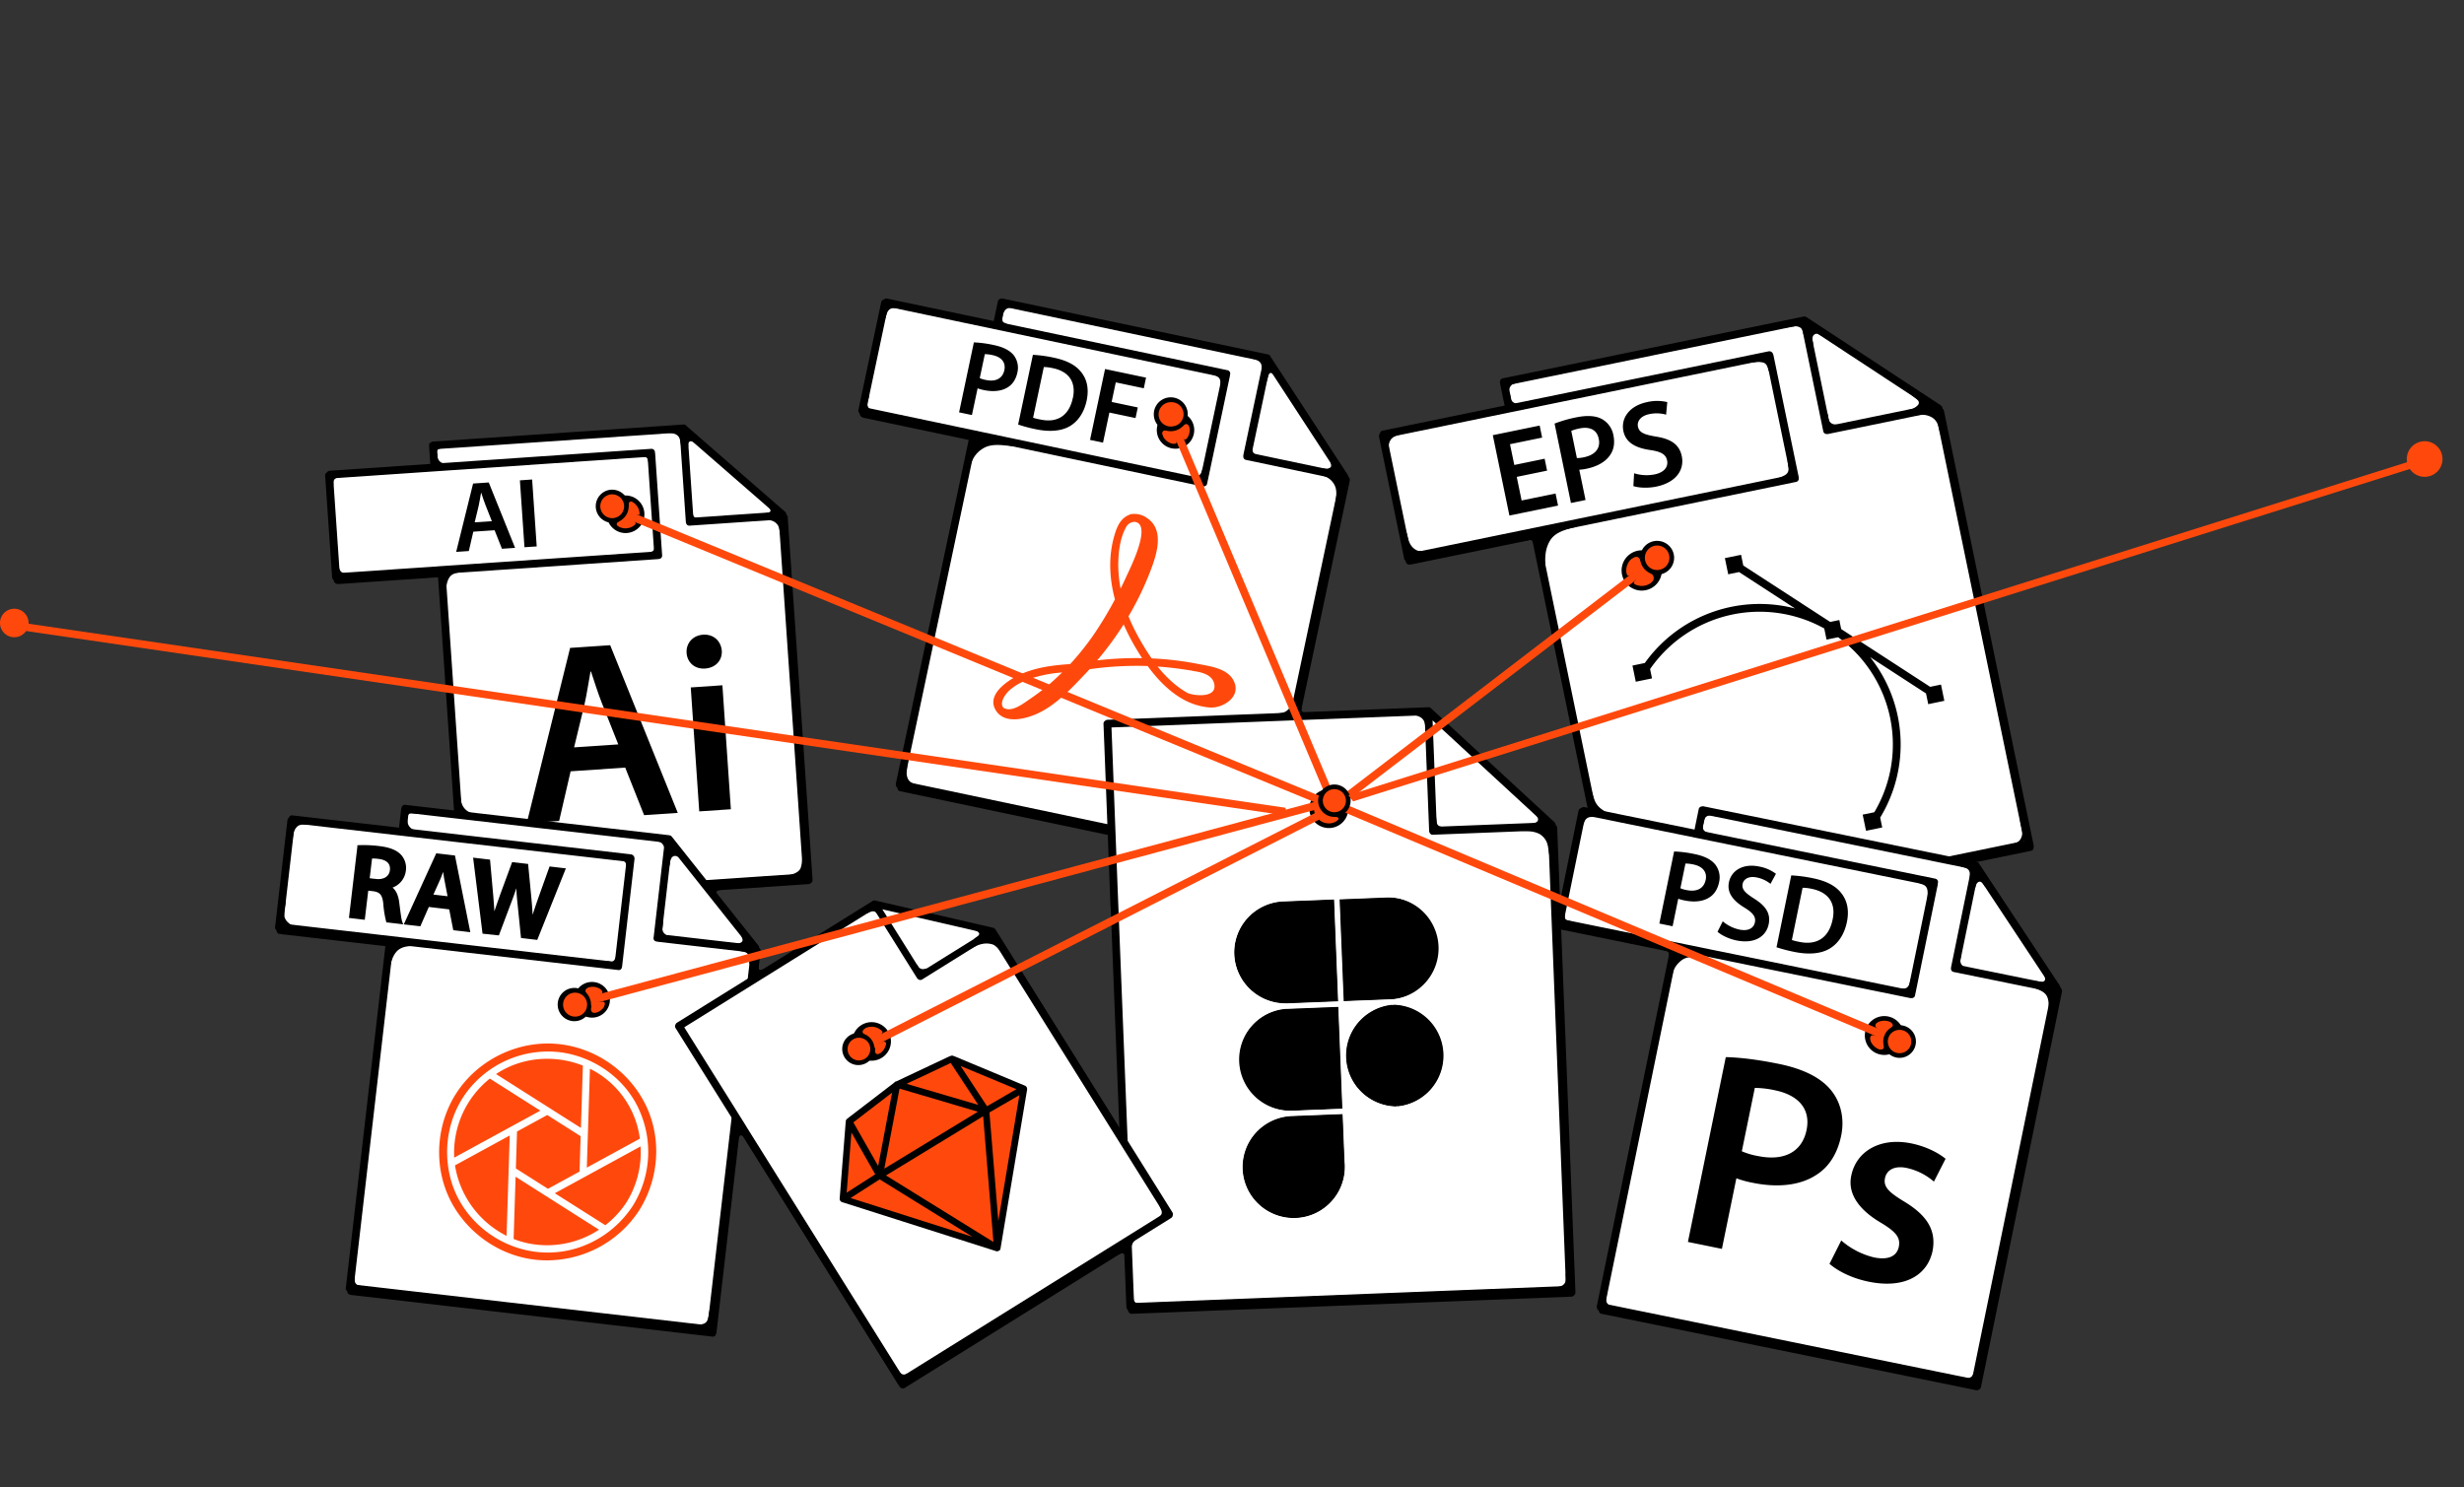 <svg width="603" height="364" fill="none" xmlns="http://www.w3.org/2000/svg"><rect width="100%" height="100%" fill="#333333" stroke="none"/><path d="m330.18 116.95-18.848-28.866a.813.813 0 0 0-.651-.569l-64.865-13.664a.95.95 0 0 0-.553.042.8.8 0 0 0-.681.671c-.323 1.545-.649 3.09-.978 4.636a.78.78 0 0 0 0 .152l-26.102-5.518a.918.918 0 0 0-.851.242.807.807 0 0 0-.63.662 8863.218 8863.218 0 0 0-5.586 26.306.954.954 0 0 0 .668 1.129.777.777 0 0 0 .255.094l26.2 5.518-17.92 84.691a.985.985 0 0 0 0 .39.802.802 0 0 0 .685.811l88.873 18.72a.947.947 0 0 0 .766-.153.813.813 0 0 0 .481-.615c6.617-31.277 13.235-62.548 19.852-93.813a.47.47 0 0 0 0-.106.85.85 0 0 0-.115-.76Zm-19.116-25.797c5.418 8.292 10.834 16.585 16.248 24.88l-20.592-4.338c1.444-6.846 2.892-13.693 4.344-20.542Zm-98.587 9.407 5.229-24.714 81.688 17.196c-1.745 8.238-3.488 16.478-5.229 24.719l-81.688-17.201Zm96.277 109.804-87.074-18.338c5.908-27.949 11.82-55.9 17.737-83.855 18.405 3.88 36.809 7.756 55.212 11.627a.962.962 0 0 0 .293.021.812.812 0 0 0 .877-.683c1.849-8.756 3.703-17.516 5.56-26.28.013-.095.013-.19 0-.285a.84.84 0 0 0-.272-1.028.846.846 0 0 0-.349-.152l-55.309-11.652v-.034c.268-1.274.54-2.547.808-3.82l63.274 13.324a91943.68 91943.68 0 0 0-4.854 22.952 1.125 1.125 0 0 0 0 .272.805.805 0 0 0 .153.596c.127.17.317.284.527.317l22.928 4.826c-6.506 30.731-13.01 61.461-19.511 92.192Z" fill="#000"/><path d="M302.597 168.16c-1.157-3.757-5.871-4.275-9.164-4.916a78.067 78.067 0 0 0-11.22-1.328 60.007 60.007 0 0 1-3.829-6.346 40.697 40.697 0 0 1-1.834-3.961 73.409 73.409 0 0 0 5.531-11.533c1.43-3.821 3.242-9.628-.927-12.476a5.314 5.314 0 0 0-3.587-1.032l-.349.026a1.03 1.03 0 0 0-.455.174 1.606 1.606 0 0 0-.174.068c-2.128.921-2.927 3.031-3.519 5.094-1.48 5.136-1.195 10.459.153 15.557a89.519 89.519 0 0 1-4.931 8.202 64.035 64.035 0 0 1-6.02 7.589c-3.982.264-7.969.756-11.679 2.297-2.863 1.189-8.743 4.767-6.701 8.698 1.953 3.769 7.067 2.577 10.152 1.222 4.573-2.016 8.373-6.083 11.751-9.64.425-.424.817-.849 1.217-1.312a81.657 81.657 0 0 1 14.218-.772c2.396 3.273 5.289 6.287 8.752 8.184.054.036.111.068.17.093a15.9 15.9 0 0 0 6.25 1.872c2.979.264 7.293-2.22 6.195-5.76Zm-44.248-.951a52.216 52.216 0 0 1-5.896 4.614c-1.651 1.117-4.532 3.443-6.531 2.123-.97-1.231.425-3.311 1.702-4.402 1.625-1.397 3.667-2.28 5.684-2.929a32.151 32.151 0 0 1 7.02-1.295 57.427 57.427 0 0 1-1.987 1.889h.008Zm15.7-28.81c.051-2.806.498-5.985 1.85-8.49a2.45 2.45 0 0 1 2.179-1.392c4.361.586-1.204 11.491-2.127 13.524a76.946 76.946 0 0 1-1.345 2.81 32.397 32.397 0 0 1-.557-6.452Zm-5.14 24.018a78.475 78.475 0 0 0 6.463-8.817 51.162 51.162 0 0 0 2.685 5.289 56.55 56.55 0 0 0 1.833 2.972 82.285 82.285 0 0 0-10.985.535l.004.021Zm22.213 8.023h-.038a20.666 20.666 0 0 1-3.08-2.097 28.558 28.558 0 0 1-4.31-4.407c2.378.162 4.744.425 7.092.803l1.392.216a.858.858 0 0 0 .297.085c2.153.289 4.957.993 5.131 3.6.192 2.942-4.922 2.445-6.488 1.778l.004.022Z" fill="#FF490C"/><path d="m497.695 206.958-21.954-106.374a.856.856 0 0 0-.315-.518.986.986 0 0 0-.187-.16L442.53 78.43a.907.907 0 0 0-.243-.115.945.945 0 0 0-.604-.063l-73.515 15.107a.812.812 0 0 0-.689.765.967.967 0 0 0 0 .483c.363 1.752.723 3.504 1.081 5.256a.74.74 0 0 0 .055.165l-29.833 6.13a.807.807 0 0 0-.689.738.925.925 0 0 0-.205.828c2.048 9.928 4.098 19.857 6.148 29.787a.858.858 0 0 0 .44.593.85.85 0 0 0 .739.027c.096.012.193.012.289 0l29.676-6.1 19.873 96.262a.8.8 0 0 0 .74.683c.15.035.306.035.455 0 33.586-6.899 67.166-13.803 100.74-20.711a.79.79 0 0 0 .681-.849.924.924 0 0 0 .026-.458Zm-25.69-106.9-23.761 4.882-4.893-23.708 28.654 18.826ZM345.679 136.14l-5.838-28.263L432.672 88.8c1.94 9.418 3.883 18.841 5.829 28.267l-92.822 19.073Zm51.054 90.799-19.677-95.307 62.836-12.913a.8.8 0 0 0 .681-.892 1.093 1.093 0 0 0 0-.28c-2.051-9.927-4.1-19.856-6.148-29.787a1.647 1.647 0 0 0-.081-.237.971.971 0 0 0-1.162-.76l-62.784 12.892a.952.952 0 0 0 0-.302c-.284-1.44-.58-2.882-.89-4.325l71.724-14.739c1.787 8.668 3.575 17.338 5.365 26.009a.804.804 0 0 0 .766.683c.14.03.285.03.425 0l26.115-5.365a.629.629 0 0 0 .128-.038 217094.45 217094.45 0 0 0 21.698 105.028c-33.018 6.772-66.021 13.549-99.008 20.333h.012ZM192.786 126.777v-.064a.819.819 0 0 0-.307-.705l-24.08-20.957a.793.793 0 0 0-.788-.378l-61.227 4.165a.972.972 0 0 0-.477.165.788.788 0 0 0-.514.849c.097 1.456.2 2.921.297 4.377a.402.402 0 0 1 0 .085l-24.544 1.668a.945.945 0 0 0-.753.424.787.787 0 0 0-.426.807l1.702 24.803a.962.962 0 0 0 .894.913.99.99 0 0 0 .302.025l24.676-1.677c1.818 26.622 3.638 53.242 5.459 79.86a.957.957 0 0 0 .089.344.792.792 0 0 0 .885.633l83.883-5.714a.947.947 0 0 0 .651-.306.8.8 0 0 0 .345-.751c-2.017-29.522-4.039-59.044-6.067-88.566Zm-3.085-.654-19.652 1.337-1.331-19.624 20.983 18.287ZM83.516 141.018c-.53-7.731-1.06-15.461-1.587-23.19l76.939-5.242c.528 7.731 1.057 15.461 1.587 23.19l-76.94 5.242Zm31.326 79.143-5.403-79.007c17.341-1.185 34.684-2.366 52.029-3.54a1.29 1.29 0 0 0 .259-.064.808.808 0 0 0 .685-.895l-1.701-24.808a.928.928 0 0 0-.056-.271.852.852 0 0 0-.545-.905.865.865 0 0 0-.374-.051l-52.157 3.553c-.08-1.167-.157-2.33-.234-3.502 19.79-1.347 39.579-2.695 59.369-4.045.502 7.276 1.001 14.553 1.497 21.832a.795.795 0 0 0 .047.246.813.813 0 0 0 .303.546.792.792 0 0 0 .285.144.794.794 0 0 0 .318.023l21.741-1.477h.051c1.986 28.865 3.961 57.745 5.927 86.639l-82.041 5.582Z" fill="#000"/><path d="m504.4 241.933-19.571-29.587a.801.801 0 0 0-.655-.577l-66.844-13.635a.99.99 0 0 0-.536.038.792.792 0 0 0-.697.675l-.979 4.78a.763.763 0 0 0 0 .191l-26.923-5.493a.93.93 0 0 0-.851.246.803.803 0 0 0-.634.667l-5.531 27.078a.97.97 0 0 0 .677 1.134.923.923 0 0 0 .259.093l27.03 5.519-17.87 87.309a1.065 1.065 0 0 0 0 .365.792.792 0 0 0 .685.849l91.589 18.678a.942.942 0 0 0 .753-.149.801.801 0 0 0 .493-.624c6.603-32.233 13.208-64.466 19.814-96.699a.937.937 0 0 0 0-.106.85.85 0 0 0-.209-.752Zm-20.026-26.798 17.444 26.34-21.924-4.47c1.495-7.293 2.988-14.583 4.48-21.87Zm-101.225 10.71a88346.66 88346.66 0 0 0 5.229-25.525l84.215 17.18c-1.744 8.506-3.487 17.013-5.229 25.52l-84.215-17.175Zm99.855 112.389-89.772-18.317c5.906-28.823 11.813-57.645 17.721-86.465l56.917 11.61c.091.012.182.012.273 0a.801.801 0 0 0 .897-.679c1.85-9.025 3.693-18.051 5.531-27.079a.848.848 0 0 0 0-.293.84.84 0 0 0-.02-.741.852.852 0 0 0-.597-.443l-57.036-11.631a.58.58 0 0 0 0-.059c.268-1.325.54-2.645.812-3.969l65.031 13.265-4.918 24.043c-.01.085-.01.17 0 .255a.81.81 0 0 0 .677.934l23.744 4.839a.661.661 0 0 0 .154 0l-19.414 94.717v.013Z" fill="#000"/><path d="M381.09 202.782a1.124 1.124 0 0 0-.03-.216.875.875 0 0 0-.294-.586l-30.063-27.736a.853.853 0 0 0-.765-.374c-26.158 1.028-52.317 2.051-78.48 3.069a.943.943 0 0 0-.592.23.842.842 0 0 0-.425.789c.059 1.465.115 2.925.174 4.385.634 0 1.277.021 1.911.047-.051-1.194-.1-2.39-.145-3.587l76.633-2.972 1.111 28.28a.99.99 0 0 0 .072.34.853.853 0 0 0 .86.594l27.871-1.091a.96.96 0 0 0 .281-.055c1.464 37.208 2.923 74.413 4.378 111.616l-105.679 4.143-3.995-101.798 66.996-2.627a1.03 1.03 0 0 0 .375-.089h.025a.81.81 0 0 0 .549-.849c-.414-10.598-.829-21.198-1.246-31.799a1.236 1.236 0 0 0-.051-.284.846.846 0 0 0-.2-.741.848.848 0 0 0-.715-.278l-64.355 2.513c.369.556.549 1.215.515 1.88l62.912-2.458 1.187 30.25-63.691 2.492a3.066 3.066 0 0 1-2.523 1.613 3.333 3.333 0 0 0-1.701.454h.021l4.029 102.676c.009.149.051.294.123.425a.824.824 0 0 0 .851.543l107.522-4.198a.897.897 0 0 0 .761-.425.833.833 0 0 0 .247-.662l-4.454-113.514Zm-29.097.336c-.346-8.677-.688-17.356-1.026-26.039l27.119 25.016-26.093 1.023ZM185.877 232.089a.575.575 0 0 0-.042-.077L164.8 205.558a.796.796 0 0 0-.506-.314.99.99 0 0 0-.238-.06l-64.487-7.42a.757.757 0 0 0-.88.611 1.11 1.11 0 0 0-.128.391l-.524 4.58-26.08-3.001a.752.752 0 0 0-.851.531.974.974 0 0 0-.387.683c-1.004 8.708-2.01 17.416-3.017 26.123a.793.793 0 0 0 .924.905c.09.04.186.067.284.08l25.864 2.972-9.76 84.351a.748.748 0 0 0 .132.582.75.75 0 0 0 .515.305c.1.049.208.081.319.093l88.355 10.188a.76.76 0 0 0 .805-.385.768.768 0 0 0 .088-.303.849.849 0 0 0 .119-.373c3.597-31.093 7.19-62.187 10.781-93.283a.755.755 0 0 0-.251-.725Zm-21.145-23.568 18.584 23.372-21.005-2.419c.809-6.982 1.616-13.966 2.421-20.953Zm-95.039 18.334 2.834-24.545 81.156 9.339c-.945 8.184-1.891 16.366-2.838 24.544l-81.152-9.338Zm103.855 98.291c-28.841-3.322-57.685-6.642-86.534-9.959 3.213-27.779 6.424-55.555 9.632-83.328l55.037 6.33a.791.791 0 0 0 .325-.013.767.767 0 0 0 .573-.713c.024-.074.042-.149.055-.225 1.002-8.711 2.007-17.419 3.017-26.124a.923.923 0 0 0-.021-.331 1.013 1.013 0 0 0-.898-.912l-54.837-6.313a.816.816 0 0 0 .042-.182c.136-1.206.278-2.411.426-3.617l62.657 7.217v.067c-.894 7.752-1.79 15.504-2.689 23.258a.755.755 0 0 0 .386.805.772.772 0 0 0 .303.091c.085.033.174.056.264.068l22.838 2.628c-3.537 30.413-7.062 60.831-10.576 91.253Z" fill="#000"/><path d="m287.319 297.533-43.282-69.192-.064-.077a.853.853 0 0 0-.583-.424l-28.637-6.622a.845.845 0 0 0-.851.068l-47.822 29.786a.924.924 0 0 0-.4.493.844.844 0 0 0 .047.849c.707 1.132 1.416 2.264 2.128 3.396l-19.146 11.911a.891.891 0 0 0-.447.768.858.858 0 0 0-.091.431.855.855 0 0 0 .138.418l12.126 19.383a.932.932 0 0 0 1.246.331c.086-.029.168-.066.247-.111L181.108 277l39.005 62.354c.084.143.204.26.349.34a.857.857 0 0 0 .979 0l65.52-40.807a.897.897 0 0 0 .426-.7.858.858 0 0 0-.068-.654Zm-46.63-68.373-14.772 9.194-9.22-14.734 23.992 5.54Zm-79.123 57.812-11.245-17.978 59.99-37.355c3.752 5.999 7.504 11.993 11.253 17.982l-59.998 37.351Zm59.696 50.65c-12.843-20.528-25.686-41.06-38.529-61.594 13.538-8.43 27.074-16.858 40.61-25.283.132-.083.244-.194.327-.326a.848.848 0 0 0 0-.977l-12.121-19.378a1.102 1.102 0 0 0-.162-.199.876.876 0 0 0-1.276-.361l-40.657 25.317-1.625-2.603 46.43-28.92 10.522 16.818a.922.922 0 0 0 .293.306.856.856 0 0 0 1.021.051l16.768-10.443c14.119 22.583 28.243 45.165 42.371 67.745l-63.972 39.847Z" fill="#000"/><path d="M257.788 276.444c-1.429-2.385-4.561-1.494-6.526-.509a29.366 29.366 0 0 0-3.038 1.766c-.213.123-.426.254-.621.386a1.188 1.188 0 0 0-.175.149c-1.442.989-2.838 2.058-4.191 3.103a62.96 62.96 0 0 0-2.727 2.245 40.34 40.34 0 0 1-9.36-2.92 58.524 58.524 0 0 0-3.301-9.921c-1.464-3.353-3.885-8.49-8.467-7.513a4.665 4.665 0 0 0-2.174 1.052 3.95 3.95 0 0 0-.698.663.929.929 0 0 0-.23.543c-.072.132-.14.267-.204.425-.893 2.122.889 4.792 1.966 6.473 2.097 3.264 5.067 5.879 8.36 7.921a78.156 78.156 0 0 1 1.817 7.896c.462 2.665.722 5.361.778 8.065-2.786 3.061-5.356 6.367-6.526 10.383-.851 2.925-.426 7.599 3.063 7.552a.943.943 0 0 0 .26 0h.051a5.71 5.71 0 0 0 .987-.187c4.293-1.214 5.433-7.28 5.85-10.973.31-2.888.401-5.796.272-8.698a69.03 69.03 0 0 1 8.084-8.664c2.501.407 5.044.502 7.569.285 4.212-.399 12.508-3.944 9.181-9.522Zm-39.601-10.506c2.905-2.437 5.994 7.641 6.624 9.415.234.671.459 1.346.676 2.017-2.944-2.399-9.419-8.851-7.3-11.432Zm10.636 35.73a43.412 43.412 0 0 1-1.059 6.605c-.324 1.388-.702 3.582-2.255 4.037a1.65 1.65 0 0 1-1-.382c-.711-.582-.634-1.843-.604-2.649.072-1.817.787-3.608 1.599-5.209a25.238 25.238 0 0 1 3.447-4.932c0 .84-.051 1.685-.115 2.53h-.013Zm3.931-10.146a91.85 91.85 0 0 0-.519-4.873 64.206 64.206 0 0 0-.617-3.668 41.298 41.298 0 0 0 7.05 2.254 67.81 67.81 0 0 0-5.888 6.287h-.026Zm20.503-9.555a6.623 6.623 0 0 1-2.421 1.63l-.11.064c-2.494.691-5.204.619-7.757.305a67.045 67.045 0 0 1 5.48-4.177c.034-.021.073-.034.107-.059 1.497-1.002 3.629-2.301 5.258-.815.975.87.081 2.309-.544 3.052h-.013Z" fill="#FF490C"/><path d="m327.337 115.553-6.292-9.636-10.211-15.63-.251-.387-4.48 21.178 21.234 4.475Z" fill="#fff"/><path d="M304.993 112.398a.645.645 0 0 1-.532-.738.908.908 0 0 1 0-.221c1.623-7.641 3.241-15.291 4.855-22.952l.042-.187-.766-.161-62.687-13.202-.187-.043-.038.187c-.225 1.083-.455 2.157-.681 3.235l-.132.603-.068.2.209.046 55.309 11.652a.614.614 0 0 1 .451.301.751.751 0 0 1 .03.629V91.819a.79.79 0 0 1 0 .238l-5.561 26.28a.615.615 0 0 1-.638.531h-.127a.732.732 0 0 1-.175 0l-.336-.072-54.884-11.555-.187-.038-17.78 84.049-.038.187.187.038 87.074 18.338.187.039 19.563-92.404.038-.183-23.128-4.869Z" fill="#fff"/><path d="m293.913 117.221 5.31-25.088-82.041-17.277-5.31 25.088 81.854 17.239.187.038Z" fill="#fff"/><path d="M248.096 86.963c-.919-1.159-2.515-2.004-4.838-2.496a28.791 28.791 0 0 0-4.927-.662l-3.62 17.124 3.144.662 1.387-6.541a9.193 9.193 0 0 0 1.523.424c2.246.471 4.357.297 5.892-.696 1.175-.726 1.979-1.978 2.328-3.625a5.047 5.047 0 0 0-.889-4.19Zm-2.315 3.659c-.425 2.033-2.127 2.887-4.493 2.386a6.485 6.485 0 0 1-1.519-.454l1.243-5.871a9.38 9.38 0 0 1 1.863.233c2.2.463 3.319 1.775 2.91 3.706h-.004ZM264.565 91.051c-1.318-1.672-3.425-2.814-6.671-3.502a32.75 32.75 0 0 0-5.118-.7l-3.612 17.064c1.386.465 2.8.844 4.233 1.134 3.378.713 6.314.496 8.373-.709 1.966-1.146 3.514-3.239 4.17-6.33.608-2.958.025-5.238-1.375-6.957Zm-2.021 6.367c-.931 4.407-3.863 6.156-7.985 5.256a11.631 11.631 0 0 1-1.736-.425l2.625-12.412c.742.014 1.481.108 2.204.28 3.974.802 5.731 3.46 4.91 7.284l-.018.017ZM273.058 93.594l-1.017 4.788 6.404 1.346-.554 2.598-6.398-1.346-1.558 7.365-3.174-.671 3.672-17.349 10.032 2.11-.548 2.606-6.859-1.447Z" fill="#000"/><path d="M329.784 116.185 310.936 87.32a.805.805 0 0 0-.651-.57l-64.853-13.66a.921.921 0 0 0-.553.043.795.795 0 0 0-.68.67c-.324 1.54-.65 3.084-.979 4.632a.974.974 0 0 0 0 .153l-26.097-5.493a.927.927 0 0 0-.851.242.809.809 0 0 0-.63.662 51032.41 51032.41 0 0 1-5.557 26.276.96.96 0 0 0 .668 1.133c.081.042.167.074.256.094l26.199 5.518-17.954 84.695a.92.92 0 0 0 0 .391.802.802 0 0 0 .186.534.805.805 0 0 0 .495.276l88.878 18.721a.949.949 0 0 0 .761-.153.8.8 0 0 0 .481-.616c6.615-31.276 13.232-62.556 19.852-93.838a.937.937 0 0 0 0-.106.846.846 0 0 0-.123-.739Zm-19.103-25.796c5.411 8.294 10.826 16.587 16.244 24.879l-20.593-4.338c1.453-6.843 2.902-13.69 4.349-20.541Zm-98.583 9.406c1.741-8.24 3.484-16.477 5.229-24.71l81.688 17.197c-1.745 8.241-3.488 16.479-5.229 24.714l-81.688-17.2Zm96.272 109.808c-29.024-6.115-58.05-12.228-87.078-18.338 5.917-27.951 11.831-55.903 17.742-83.854l55.211 11.627c.098.012.196.012.294 0 .205.019.41-.04.573-.166a.803.803 0 0 0 .303-.514c1.855-8.772 3.709-17.533 5.561-26.28.021-.093.029-.189.021-.284a.843.843 0 0 0-.272-1.029.85.85 0 0 0-.349-.151L245.045 78.97a.192.192 0 0 0 0-.034c.273-1.274.541-2.547.809-3.82l63.278 13.324a20264.18 20264.18 0 0 0-4.859 22.953c-.01.088-.01.178 0 .267a.81.81 0 0 0 .681.913l22.928 4.83a2383194.3 2383194.3 0 0 1-19.512 92.2Z" fill="#000"/><path d="M302.218 167.395c-1.161-3.756-5.875-4.27-9.169-4.911a76.715 76.715 0 0 0-11.215-1.329 60.686 60.686 0 0 1-3.829-6.346 41.506 41.506 0 0 1-1.833-3.96 73.638 73.638 0 0 0 5.531-11.538c1.433-3.82 3.242-9.623-.928-12.472a5.296 5.296 0 0 0-3.587-1.031 3.372 3.372 0 0 0-.348.025.994.994 0 0 0-.451.17l-.179.068c-2.127.921-2.923 3.035-3.519 5.094-1.48 5.136-1.195 10.46.158 15.553a91.255 91.255 0 0 1-4.931 8.236 64.353 64.353 0 0 1-6.025 7.59c-3.982.263-7.969.755-11.679 2.296-2.859 1.189-8.743 4.767-6.701 8.698 1.953 3.769 7.067 2.577 10.152 1.218 4.574-2.012 8.373-6.079 11.751-9.636.425-.424.817-.874 1.217-1.316a82.11 82.11 0 0 1 14.223-.785c2.395 3.273 5.293 6.291 8.752 8.188.054.036.111.067.17.094a15.96 15.96 0 0 0 6.245 1.872c2.974.246 7.289-2.233 6.195-5.778Zm-44.247-.946a52.03 52.03 0 0 1-5.91 4.635c-1.647 1.117-4.527 3.443-6.531 2.123-.97-1.231.426-3.311 1.702-4.406 1.621-1.397 3.663-2.28 5.68-2.925a31.928 31.928 0 0 1 7.024-1.274c-.659.607-1.31 1.24-1.978 1.847h.013Zm15.707-28.836c.047-2.802.494-5.985 1.847-8.49a2.448 2.448 0 0 1 2.178-1.392c4.361.586-1.204 11.495-2.127 13.528a85.057 85.057 0 0 1-1.34 2.811 32.012 32.012 0 0 1-.57-6.457h.012Zm-5.16 24.022a78.985 78.985 0 0 0 6.471-8.804 50.531 50.531 0 0 0 2.68 5.289 62.063 62.063 0 0 0 1.834 2.972 82.61 82.61 0 0 0-10.985.543Zm22.213 8.023h-.039a20.977 20.977 0 0 1-3.08-2.097 28.52 28.52 0 0 1-4.305-4.406 79.62 79.62 0 0 1 7.088.802l1.395.212a.92.92 0 0 0 .294.09c2.153.284 4.961.993 5.131 3.599.204 2.959-4.91 2.462-6.48 1.8h-.004Z" fill="#FF490C"/><path d="m438.347 116.453-.038-.187c-1.949-9.418-3.893-18.84-5.833-28.267l-.039-.186-93.2 19.174 5.909 28.636 16.078-3.302 76.936-15.809.187-.059ZM447.674 104.218l.042.187.183-.038 23.762-4.882.451-.093-.383-.255-28.654-18.822-.387-.254.093.45c1.634 7.9 3.265 15.803 4.893 23.707Z" fill="#fff"/><path d="m492.428 190.99-18.622-90.213-.06-.213-.208.077-.081.025-26.119 5.366a.85.85 0 0 1-.362 0 .61.61 0 0 1-.591-.531l-5.365-26.009-.038-.186-72.098 14.815.931 4.512a.923.923 0 0 1 0 .246v.255l62.998-12.947a.813.813 0 0 1 .949.65c.028.065.051.133.068.203l6.147 29.787a.773.773 0 0 1 0 .254.612.612 0 0 1-.531.692l-63.006 12.952 19.711 95.51.038.187.188-.038 98.961-20.337.187-.039-3.097-15.018Z" fill="#fff"/><path d="m381.293 123.746-11.904 2.441-4.063-19.667 11.466-2.356.608 2.946-7.866 1.617 1.051 5.082 7.424-1.529.6 2.917-7.425 1.528 1.192 5.777 8.305-1.706.612 2.95ZM394.836 106.511a5.658 5.658 0 0 0-2.829-3.952c-1.472-.789-3.518-.951-6.152-.424a32.306 32.306 0 0 0-5.412 1.541l4.008 19.441 3.57-.734-1.536-7.412c.6-.032 1.196-.113 1.782-.242 2.553-.526 4.659-1.659 5.795-3.396.894-1.286 1.162-2.954.774-4.822Zm-7.147 5.396a7.627 7.627 0 0 1-1.787.212l-1.374-6.656a10.583 10.583 0 0 1 2.042-.599c2.484-.513 4.254.344 4.68 2.547.498 2.292-.868 3.939-3.561 4.496ZM405.303 119.113c-2.077.425-4.361.285-5.574-.136l.175-3.137c1.626.512 3.356.607 5.029.276 2.31-.475 3.373-1.817 3.042-3.425-.311-1.486-1.485-2.157-4.183-2.547-3.493-.506-5.922-1.796-6.509-4.627-.66-3.209 1.527-6.215 5.795-7.094a10.692 10.692 0 0 1 4.943 0l-.285 3.074a8.497 8.497 0 0 0-4.11-.132c-2.28.467-3.02 1.898-2.786 3.035.314 1.52 1.595 1.983 4.441 2.467 3.689.581 5.71 1.961 6.293 4.792.655 3.171-1.183 6.406-6.271 7.454ZM475.826 171.535l-3.939.823-.541-2.623-13.687-8.889a34.392 34.392 0 0 1 7.41 19.251 34.382 34.382 0 0 1-4.942 20.023l.498 2.416-3.966.81-.816-3.952 2.842-.581a32.448 32.448 0 0 0 3.873-23.126 32.507 32.507 0 0 0-12.727-19.71l-2.829.582-.562-2.73a32.633 32.633 0 0 0-23.237-3.243 32.568 32.568 0 0 0-19.39 13.181l.473 2.284-3.97.815-.813-3.957 3.021-.624a34.488 34.488 0 0 1 16.306-12.38 34.57 34.57 0 0 1 20.466-.97l-13.708-8.914-2.65.547-.817-3.96 3.961-.811.54 2.623 21.273 13.809 2.234-.463.451 2.208 21.775 14.14 2.654-.548.817 3.969Z" fill="#000"/><path d="M497.312 206.199c-7.315-35.462-14.632-70.92-21.953-106.373a.852.852 0 0 0-.315-.518.865.865 0 0 0-.183-.162l-32.696-21.479a1.373 1.373 0 0 0-.239-.114.962.962 0 0 0-.608-.06l-73.532 15.108a.81.81 0 0 0-.689.76 1.015 1.015 0 0 0 0 .484c.362 1.757.719 3.506 1.085 5.255a.72.72 0 0 0 .051.17l-29.833 6.129a.797.797 0 0 0-.702.739.91.91 0 0 0-.209.823c2.051 9.928 4.1 19.858 6.148 29.791a.852.852 0 0 0 1.179.62c.096.013.193.013.289 0l29.693-6.104c6.628 32.086 13.253 64.173 19.873 96.262a.788.788 0 0 0 .74.679.967.967 0 0 0 .46 0l100.748-20.702a.796.796 0 0 0 .681-.849.904.904 0 0 0 .012-.459Zm-25.689-106.9-23.762 4.882c-1.625-7.904-3.256-15.807-4.892-23.708L471.623 99.3Zm-126.326 36.082-5.834-28.267 92.827-19.077c1.94 9.424 3.884 18.847 5.833 28.268l-92.826 19.076Zm51.054 90.799c-6.554-31.769-13.112-63.536-19.673-95.303l62.832-12.913a.806.806 0 0 0 .685-.891.939.939 0 0 0 0-.28 23450.44 23450.44 0 0 1-6.174-29.796 1.281 1.281 0 0 0-.08-.233.974.974 0 0 0-.778-.767.97.97 0 0 0-.384.007l-62.763 12.892c.014-.1.014-.201 0-.301l-.907-4.343 71.72-14.721c1.792 8.668 3.581 17.337 5.365 26.008a.801.801 0 0 0 .261.48.813.813 0 0 0 .509.204c.14.03.285.03.425 0l26.119-5.366c.043 0 .081-.025.123-.038 7.225 35.009 14.457 70.017 21.699 105.024l-98.979 20.337Z" fill="#000"/><path d="M169.488 126.713v.186l20.32-1.379-21.698-18.877.034.458c.451 6.537.899 13.074 1.344 19.612ZM160.264 135.003c-.527-7.728-1.056-15.458-1.587-23.19v-.191l-77.335 5.268v.191c.527 7.726 1.056 15.456 1.587 23.19v.187l77.322-5.264.013-.191Z" fill="#fff"/><path d="M190.778 127.158v-.174h-.238l-21.745 1.477a.64.64 0 0 1-.639-.342.655.655 0 0 1-.072-.244.541.541 0 0 1-.038-.199l-1.511-22.019h-.191l-55.565 3.787-3.995.271v.191c.073 1.1.149 2.195.221 3.29l.03.403h.192l52.156-3.557a.617.617 0 0 1 .528.183.77.77 0 0 1 .151.267.774.774 0 0 1 .032.306v.076a.727.727 0 0 1 .047.221l1.702 24.807a.632.632 0 0 1-.558.701 1.043 1.043 0 0 1-.221.051l-52.029 3.54h-.187v.191c1.684 24.595 3.366 49.192 5.046 73.79l.37 5.403 82.432-5.611-5.918-86.809Z" fill="#fff"/><path d="M192.416 126.016v-.063a.797.797 0 0 0-.306-.705l-24.081-20.957a.802.802 0 0 0-.787-.382l-61.249 4.168c-.17.014-.335.071-.477.166a.786.786 0 0 0-.514.849c.102 1.457.201 2.916.298 4.376v.081l-24.55 1.672a.948.948 0 0 0-.752.425.793.793 0 0 0-.426.806l1.702 24.804a.958.958 0 0 0 .898.908c.098.028.2.038.302.03l24.676-1.698 5.463 79.864a.946.946 0 0 0 .085.339.803.803 0 0 0 .885.637l83.883-5.679a.965.965 0 0 0 .656-.306.797.797 0 0 0 .34-.756c-2.011-29.527-4.026-59.054-6.046-88.579Zm-3.08-.653-19.656 1.332c-.451-6.531-.899-13.067-1.345-19.607l21.001 18.275ZM83.133 140.258a67784.68 67784.68 0 0 0-1.587-23.19l76.944-5.243c.525 7.732 1.054 15.462 1.587 23.191l-76.944 5.242Zm31.331 79.143c-1.801-26.336-3.604-52.672-5.408-79.007l52.03-3.545c.091-.008.181-.027.268-.055a.805.805 0 0 0 .685-.896l-1.702-24.807a.796.796 0 0 0-.056-.272.85.85 0 0 0-.226-.698.846.846 0 0 0-.688-.261l-52.157 3.557-.238-3.502 59.368-4.045c.502 7.276 1.001 14.551 1.498 21.827a.77.77 0 0 0 .051.251.786.786 0 0 0 .096.302.801.801 0 0 0 .806.411l21.745-1.482h.046c1.986 28.866 3.963 57.746 5.931 86.639l-82.049 5.583Z" fill="#000"/><path d="m119.608 118.091-3.83.263-4.139 16.729 3.093-.208 1.098-4.737 5.207-.352 1.804 4.537 3.217-.22-6.45-16.012Zm-3.442 9.763.991-4.117c.225-.994.387-2.148.566-3.112h.051c.31.93.651 2.029 1.038 3.001l1.561 3.948-4.207.28ZM131.346 133.746l-2.995.2-1.119-16.373 2.995-.208 1.119 16.381ZM149.326 157.925l-9.807.662-10.615 42.891 7.931-.539 2.808-12.149 13.363-.909 4.621 11.644 8.241-.56-16.542-41.04Zm-8.832 25.007 2.553-10.562c.582-2.547 1.004-5.518 1.463-7.984h.123c.792 2.385 1.677 5.204 2.66 7.704l4.016 10.116-10.815.726ZM178.861 198.079l-7.739.522-2.077-30.338 7.744-.527 2.072 30.343ZM172.551 163.639c-2.552.178-4.369-1.511-4.527-3.82-.157-2.309 1.46-4.292 4.025-4.466 2.566-.174 4.366 1.52 4.591 3.88.157 2.305-1.404 4.211-4.089 4.406Z" fill="#000"/><path d="m479.285 236.389 22.549 4.602-17.95-27.108-.089.45c-1.492 7.287-2.987 14.577-4.484 21.87l-.026.186ZM467.129 242.472l4.102-20.019 1.204-5.879-84.59-17.252-5.267 25.708-.038.186.187.039 84.215 17.179.187.038Z" fill="#fff"/><path d="M502.005 242.565h-.09l-23.74-4.835a.64.64 0 0 1-.528-.752.836.836 0 0 1 0-.212l4.965-24.23-65.405-13.342-.851 4.156.179.055h-.192l-.068.204 57.275 11.623a.639.639 0 0 1 .451.305.768.768 0 0 1 .026.629v.08a.862.862 0 0 1 0 .238l-5.531 27.083a.609.609 0 0 1-.63.53h-.094a.744.744 0 0 1-.221 0l-56.917-11.614-.188-.038-17.801 86.66-.038.187.187.038 89.793 18.317.187.038 19.444-94.891.042-.212-.255-.017Z" fill="#fff"/><path d="m504.017 241.168-19.571-29.587a.803.803 0 0 0-.655-.573l-66.848-13.635a.943.943 0 0 0-.536.038.786.786 0 0 0-.698.671l-.978 4.78a.811.811 0 0 0-.022.191l-26.922-5.489a.911.911 0 0 0-.851.246.804.804 0 0 0-.634.667c-1.852 9.024-3.696 18.051-5.531 27.078a.961.961 0 0 0 .672 1.129.961.961 0 0 0 .26.098l27.033 5.518-17.941 87.306a1.018 1.018 0 0 0 0 .365.8.8 0 0 0 .685.849l91.588 18.678a.942.942 0 0 0 .753-.149.812.812 0 0 0 .493-.624c6.606-32.236 13.211-64.471 19.814-96.704a.937.937 0 0 0 0-.106.816.816 0 0 0-.111-.747Zm-20.022-26.785 17.444 26.344-21.924-4.475 4.48-21.869ZM382.766 225.08c1.745-8.49 3.487-16.997 5.229-25.521l84.215 17.175c-1.739 8.51-3.482 17.018-5.229 25.525l-84.215-17.179Zm99.859 112.393-89.771-18.317c5.908-28.823 11.815-57.646 17.72-86.469l56.918 11.614c.091.012.184.012.276 0a.8.8 0 0 0 .894-.679l5.552-27.083a.96.96 0 0 0 0-.293.843.843 0 0 0-.269-1.027.845.845 0 0 0-.348-.153l-57.058-11.635v-.06c.272-1.324.54-2.644.813-3.969l65.048 13.283c-1.643 8.014-3.283 16.03-4.923 24.047a.91.91 0 0 0-.021.255.812.812 0 0 0 .381.821.808.808 0 0 0 .3.108l23.74 4.844h.153c-6.467 31.568-12.935 63.135-19.405 94.7v.013Z" fill="#000"/><path d="M448.154 266.922c-2.429-3.043-6.662-5.255-12.797-6.507-5.663-1.155-9.901-1.596-13.015-1.664l-9.267 45.234 8.318 1.698 3.54-17.277c1.309.487 2.659.858 4.033 1.108 5.931 1.21 11.488.717 15.525-1.936 3.093-1.923 5.195-5.246 6.089-9.602.885-4.283-.158-8.252-2.426-11.054Zm-6.05 9.683c-1.097 5.374-5.531 7.641-11.815 6.368a17.694 17.694 0 0 1-4.024-1.176l3.182-15.507c1.657.017 3.307.211 4.923.577 5.811 1.193 8.798 4.636 7.734 9.738ZM461.301 288.385c-.425 2.123.928 3.447 4.846 5.807 5.557 3.396 7.722 7.034 6.807 11.945-1.229 5.986-6.807 9.382-15.618 7.586-4.025-.819-7.441-2.509-9.616-4.372l2.877-5.722a19.025 19.025 0 0 0 8.015 4.143c3.685.751 5.625-.425 6.071-2.59.46-2.245-.667-3.676-4.463-5.943-6.02-3.565-8.019-7.64-7.16-11.52 1.2-5.85 6.973-9.42 14.678-7.849 3.685.751 6.693 2.356 8.39 3.765l-2.85 5.586a15.152 15.152 0 0 0-6.629-3.336c-2.999-.637-4.931.458-5.348 2.5ZM419.764 211.611c-.949-1.188-2.6-2.054-4.991-2.546a28.969 28.969 0 0 0-5.08-.65l-3.612 17.638 3.242.662 1.383-6.733c.512.183 1.039.325 1.574.425 2.31.471 4.484.276 6.054-.756 1.204-.747 2.025-2.046 2.374-3.744a5.144 5.144 0 0 0-.944-4.296Zm-2.353 3.774c-.426 2.097-2.161 2.972-4.608 2.488a6.767 6.767 0 0 1-1.57-.459l1.238-6.049a9.493 9.493 0 0 1 1.923.225c2.26.459 3.425 1.804 3.034 3.795h-.017ZM426.473 216.319c-.285 1.384.622 2.233 2.825 3.647 2.872 1.799 4.068 3.676 3.54 6.248-.587 2.865-3.28 4.916-7.905 3.969-1.889-.382-3.748-1.316-4.612-2.122l1.277-2.547a9.314 9.314 0 0 0 4.101 2.025c2.102.424 3.472-.319 3.77-1.775.276-1.354-.464-2.335-2.583-3.621-2.731-1.664-4.301-3.616-3.774-6.189.6-2.92 3.502-4.669 7.386-3.854 1.494.26 2.906.87 4.119 1.778l-1.336 2.462a7.747 7.747 0 0 0-3.404-1.574c-2.063-.408-3.195.517-3.404 1.553ZM450.537 218.522c-1.365-1.698-3.539-2.878-6.888-3.562a34.112 34.112 0 0 0-5.288-.691l-3.604 17.591c1.431.466 2.889.846 4.365 1.137 3.481.709 6.493.467 8.607-.789 2.017-1.189 3.595-3.358 4.255-6.538.621-3.052-.009-5.391-1.447-7.148Zm-2.05 6.546c-.932 4.538-3.932 6.367-8.182 5.467a13.293 13.293 0 0 1-1.791-.45l2.621-12.786c.765.006 1.527.096 2.272.268 4.105.836 5.931 3.557 5.08 7.501Z" fill="#000"/><path d="M351.418 202.361v.191l1.277-.051 25-.976h.459l-.336-.314-27.102-25.032-.336-.293v.458c.352 8.677.698 17.349 1.038 26.017Z" fill="#fff"/><path d="M383.417 314.76c-1.435-36.906-2.883-73.813-4.344-110.721l-.047-1.155-.242.085a.835.835 0 0 1-.226.047h-.425l-27.502 1.091a.648.648 0 0 1-.655-.509.778.778 0 0 1-.064-.281l-1.115-28.47-77.007 3.005.072 1.753c.038 1.053.081 2.102.119 3.146v.025c.417 10.995.842 21.986 1.276 32.975l.051 1.337s2.694 67.864 4.03 101.798v.186l106.074-4.143.005-.169Z" fill="#fff"/><path d="m328.644 272.603-12.543.496a12.585 12.585 0 0 0-8.74 4.026 12.527 12.527 0 0 0 .707 17.733 12.59 12.59 0 0 0 9.033 3.32h.03a12.444 12.444 0 0 0 5.497-1.524l.2-.11a12.639 12.639 0 0 0 4.563-4.479 12.6 12.6 0 0 0 1.784-6.133v-.773c0-.272-.029-.526-.055-.773l-.476-11.783ZM340.952 245.829h-.03l-.098.106-.106-.093h-.03a12.459 12.459 0 0 0-4.68 1.409 9.208 9.208 0 0 0-.663.378 12.549 12.549 0 0 0-4.533 4.781 12.513 12.513 0 0 0 .493 12.693 12.562 12.562 0 0 0 5.584 4.744c1.517.66 3.152 1.01 4.808 1.027l.102-.106.11.097h.03a12.581 12.581 0 0 0 8.324-4.217 12.53 12.53 0 0 0 3.118-8.78 12.54 12.54 0 0 0-3.808-8.505 12.592 12.592 0 0 0-8.634-3.543l.013.009ZM316.054 271.91l12.542-.496-1-25.075-12.508.497h-.37a12.586 12.586 0 0 0-8.395 4.277 12.531 12.531 0 0 0 .938 17.413 12.597 12.597 0 0 0 8.806 3.355l-.013.029ZM314.654 245.664h.387l12.508-.492-.995-25.079-12.513.488a12.584 12.584 0 0 0-8.631 3.975 12.53 12.53 0 0 0 .429 17.557 12.587 12.587 0 0 0 8.815 3.551ZM340.569 244.636a12.585 12.585 0 0 0 8.409-4.28 12.536 12.536 0 0 0 3.055-8.912 12.537 12.537 0 0 0-4.021-8.522 12.592 12.592 0 0 0-8.83-3.331l-11.449.455.995 25.074 11.449-.45c.141-.017.268-.021.392-.034Z" fill="#000"/><path d="M344.492 245.087h-.03a13.833 13.833 0 0 0 7.358-6.243 13.78 13.78 0 0 0-3.545-17.6 13.853 13.853 0 0 0-9.131-2.925l-25.153.993a13.858 13.858 0 0 0-8.841 3.674 13.79 13.79 0 0 0-2.084 17.81 13.843 13.843 0 0 0 7.755 5.607 13.823 13.823 0 0 0-6.73 5.274 13.773 13.773 0 0 0 .626 16.226 13.829 13.829 0 0 0 7.117 4.742h.051l-.051.021a13.823 13.823 0 0 0-7.292 6.2 13.769 13.769 0 0 0-1.505 9.44 13.793 13.793 0 0 0 5.003 8.151 13.847 13.847 0 0 0 9.112 2.952h.03a13.857 13.857 0 0 0 6.522-1.944c2.01-1.2 3.682-2.89 4.86-4.911a13.78 13.78 0 0 0 1.871-6.643l-.851-21.267a13.85 13.85 0 0 0 5.65 5.773c.229.127.472.254.723.373 1.84.874 3.851 1.33 5.888 1.333h.043a13.877 13.877 0 0 0 2.429-.424c.413-.109.819-.239 1.217-.391a13.835 13.835 0 0 0 6.71-5.285 13.78 13.78 0 0 0-.644-16.211 13.847 13.847 0 0 0-7.108-4.738v.013Zm-42.452-11.461a12.474 12.474 0 0 1 3.309-8.968 12.538 12.538 0 0 1 8.693-4.013l12.444-.493.992 24.948-12.445.492h-.383a12.617 12.617 0 0 1-8.712-3.467 12.558 12.558 0 0 1-3.898-8.512v.013Zm1.046 26.255a12.553 12.553 0 0 1 3.209-8.8 12.607 12.607 0 0 1 8.415-4.147h.366l12.444-.493.996 24.943-12.475.497a12.546 12.546 0 0 1-8.963-3.338 12.493 12.493 0 0 1-3.992-8.675v.013Zm26.021 26.047a12.497 12.497 0 0 1-1.766 6.112 12.53 12.53 0 0 1-4.548 4.457l-.2.111a12.367 12.367 0 0 1-5.462 1.515h-.03a12.527 12.527 0 0 1-8.985-3.301 12.465 12.465 0 0 1-.704-17.638 12.524 12.524 0 0 1 8.693-4.004l12.475-.497.468 11.687a11.385 11.385 0 0 1 .059 1.545v.013Zm-1.276-65.797 11.381-.45a12.527 12.527 0 0 1 9.018 3.172 12.466 12.466 0 0 1 4.138 8.601c.183 3.3-.954 6.539-3.161 9.004a12.52 12.52 0 0 1-8.613 4.145h-.374l-11.385.45-1.004-24.922Zm1.042 26.251 6.633-.259c-.17.085-.336.178-.502.272a13.86 13.86 0 0 0-5.88 6.617l-.251-6.63Zm13.087 24.446-.132-.123-.119.132a12.388 12.388 0 0 1-5.458-1.354 12.493 12.493 0 0 1-4.869-4.391 12.45 12.45 0 0 1-.493-12.626 12.482 12.482 0 0 1 4.511-4.756 12.276 12.276 0 0 1 5.339-1.778l.128.119.123-.136a12.53 12.53 0 0 1 8.513 3.566 12.468 12.468 0 0 1 .681 17.11 12.525 12.525 0 0 1-8.203 4.229l-.021.008Z" fill="#fff"/><path d="M380.707 202.017a1.135 1.135 0 0 0-.03-.216.855.855 0 0 0-.293-.582l-30.063-27.736a.852.852 0 0 0-.766-.374l-78.484 3.07a.932.932 0 0 0-.592.225.843.843 0 0 0-.425.793c.071 1.874.145 3.743.221 5.608v.034c.502 13.018 1 26.026 1.494 39.024.003.089.02.178.051.263l3.829 97.731a.958.958 0 0 0 .119.424.82.82 0 0 0 .332.417.833.833 0 0 0 .519.127l107.526-4.203a.9.9 0 0 0 .761-.424.853.853 0 0 0 .243-.663c-1.475-37.836-2.956-75.675-4.442-113.518Zm-3-.683-26.097 1.019c-.343-8.677-.684-17.355-1.021-26.034 9.037 8.342 18.076 16.681 27.118 25.015ZM277.529 318.919c-1.336-33.934-4.029-101.798-4.029-101.798-.439-11.444-.876-22.886-1.31-34.325v-.029c-.06-1.571-.124-3.142-.183-4.712l76.633-2.993 1.102 28.284c.005.117.03.231.072.34a.824.824 0 0 0 .881.628l27.868-1.087c.097-.007.192-.025.285-.055l4.378 111.616-105.697 4.131Z" fill="#000"/><path d="m161.907 228.905 21.004 2.415.46.051-19.146-24.09-2.497 21.603.179.021ZM150.632 235.642l2.88-24.918-81.347-9.36-.188-.025-.02.191c-.8 6.939-1.602 13.872-2.405 20.8l-.45 3.939 81.338 9.339.192.034Z" fill="#fff"/><path d="m183.737 232.938-22.834-2.632a1.126 1.126 0 0 1-.222-.055h-.038a.58.58 0 0 1-.528-.684l2.694-23.271.046-.246-63.048-7.263-.426 3.821c0 .055-.02.101-.034.152l-.072.221.23.026 54.824 6.282a.85.85 0 0 1 .736.768.78.78 0 0 1 0 .264c-1.009 8.71-2.015 17.418-3.016 26.123a1.239 1.239 0 0 1-.047.191v.038a.578.578 0 0 1-.062.241.578.578 0 0 1-.378.308.581.581 0 0 1-.249.011c-18.346-2.114-36.69-4.225-55.033-6.333h-.192l-9.645 83.502-.021.191.302.034c28.809 3.317 57.616 6.632 86.419 9.946h.191l10.573-91.427v-.187l-.17-.021Z" fill="#fff"/><path d="M185.498 231.329c0-.026-.03-.056-.047-.077a15805.38 15805.38 0 0 1-21.03-26.454.856.856 0 0 0-.507-.319 1.326 1.326 0 0 0-.242-.055l-64.487-7.42a.76.76 0 0 0-.774.335.75.75 0 0 0-.106.276 1.035 1.035 0 0 0-.124.391c-.178 1.522-.354 3.048-.527 4.576l-26.08-2.997a.748.748 0 0 0-.852.526 1.021 1.021 0 0 0-.383.688c-1.01 8.705-2.015 17.413-3.016 26.123a.79.79 0 0 0 .923.9c.09.044.186.071.285.081l25.864 2.971-9.765 84.356a.752.752 0 0 0 .362.784.763.763 0 0 0 .29.099c.098.049.205.082.314.097 29.456 3.396 58.908 6.784 88.355 10.163a.765.765 0 0 0 .808-.381.77.77 0 0 0 .09-.303c.063-.116.104-.242.119-.373 3.591-31.093 7.184-62.187 10.781-93.283a.752.752 0 0 0-.251-.704Zm-21.145-23.573 18.579 23.373-21.005-2.415 2.426-20.958ZM69.31 226.09c.947-8.181 1.891-16.361 2.833-24.54l81.16 9.339c-.947 8.179-1.893 16.359-2.837 24.54L69.31 226.09Zm103.854 98.296-86.534-9.963 9.637-83.328 55.033 6.333a.77.77 0 0 0 .614-.158.767.767 0 0 0 .283-.567c.026-.073.045-.149.056-.225 1.004-8.711 2.009-17.419 3.016-26.124a.92.92 0 0 0 0-.331 1.014 1.014 0 0 0-.902-.912l-54.854-6.313a.662.662 0 0 0 .042-.186l.426-3.613 62.657 7.217v.067l-2.689 23.258a.76.76 0 0 0 .145.599.772.772 0 0 0 .54.297c.087.033.177.055.268.068l22.834 2.628c-3.531 30.413-7.055 60.831-10.572 91.253Z" fill="#000"/><path d="M87.822 207.239c1.618-.06 3.238.008 4.846.204 2.501.297 4.156.908 5.203 2.02a4.426 4.426 0 0 1 1.085 3.655 4.668 4.668 0 0 1-3.663 3.982v.076c1.183.607 1.791 1.906 2.03 3.634.289 2.224.514 4.287.795 5l-3.276-.386a24.662 24.662 0 0 1-.677-4.245c-.225-2.322-.965-3.141-2.765-3.396l-1.6-.186-.85 7.131-3.15-.369 2.022-17.12Zm2.242 8.044 1.885.221c2.127.25 3.616-.722 3.829-2.449.225-1.902-1.013-2.938-3.076-3.18a9.032 9.032 0 0 0-1.979-.076l-.659 5.484ZM104.717 221.6l-2.08 4.742-3.276-.387 7.624-16.699 4.05.475 3.604 18.02-3.404-.399-.991-5.094-5.527-.658Zm5.263-1.812-.851-4.432c-.208-1.095-.353-2.314-.493-3.349h-.051c-.379.972-.779 2.152-1.209 3.145l-1.851 4.118 4.455.518ZM118.416 228.2l-2.212-17.858 3.382.399.719 8.065c.191 2.161.34 4.423.425 6.185h.052c.502-1.796 1.233-3.795 1.982-5.943l2.812-7.641 3.328.391.787 8.184c.195 2.122.327 4.088.366 5.998h.051c.536-1.868 1.182-3.82 1.897-5.858l2.732-7.641 3.229.378-6.722 16.806-3.404-.399-.851-8.376a49.372 49.372 0 0 1-.302-5.624h-.051a62.438 62.438 0 0 1-1.813 5.374l-2.978 7.925-3.429-.365Z" fill="#000" stroke="#000" stroke-width=".731" stroke-miterlimit="10"/><path d="M144.757 255.792c-16.24-6.541-34.773 3.32-38.47 20.376-2.847 13.113 4.569 26.938 17.018 31.956 12.679 5.094 27.229.373 34.658-11.037 9.143-14.636 3.033-34.736-13.206-41.295Z" fill="#FF490C" stroke="#fff" stroke-width=".731" stroke-miterlimit="10"/><path d="M144.761 255.792c-16.244-6.542-34.777 3.324-38.478 20.376-2.842 13.112 4.574 26.938 17.018 31.951 12.679 5.094 27.229.378 34.658-11.037 9.147-14.632 3.038-34.732-13.198-41.29Zm-10.751 52.701c-9.186.085-17.835-4.954-22.656-12.667-4.744-7.586-5.105-17.302-1.306-25.334 3.889-8.214 11.998-13.826 20.988-14.895 10.211-1.219 20.277 3.871 25.672 12.501 5.395 8.63 5.046 19.629-.259 28.127a26.934 26.934 0 0 1-9.668 8.96 27.003 27.003 0 0 1-12.771 3.308Z" fill="#fff"/><path d="M156.512 271.869c-3.34-7.722-10.905-13.121-19.171-14.28a24.918 24.918 0 0 0-11.88 1.344 24.878 24.878 0 0 0-9.878 6.721c-5.578 6.185-7.429 14.934-5.297 22.923 2.514 9.415 10.857 16.432 20.443 17.777 9.586 1.346 18.924-3.238 24.123-11.198a24.957 24.957 0 0 0 1.66-23.287Zm.081 6.838-12.985 7.089c.255-8.068.509-16.133.761-24.196.519.255 1.03.526 1.528.824 2.9 1.73 5.37 4.095 7.223 6.915a22.272 22.272 0 0 1 3.473 9.368Zm-30.353 7.289.286-9.038 7.402-4.037 8.174 5.188c-.094 2.886-.186 5.773-.277 8.659l-7.726 4.216-7.859-4.988Zm16.406-25.168c-.162 5.093-.322 10.177-.481 15.252-6.926-4.392-13.851-8.787-20.775-13.185 6.301-4.211 14.33-4.814 21.256-2.067Zm-22.77 3.175 12.363 7.849-21.081 11.503a23.203 23.203 0 0 1 2.017-10.726 23.256 23.256 0 0 1 6.701-8.626Zm-8.152 23.122a20.903 20.903 0 0 1-.37-1.885l13.389-7.31c-.255 8.187-.514 16.376-.774 24.566a23.465 23.465 0 0 1-7.815-6.344 23.397 23.397 0 0 1-4.43-9.027Zm18.469 17.374a21.835 21.835 0 0 1-4.497-1.239c.159-5.077.319-10.155.481-15.235l20.422 12.968a23.175 23.175 0 0 1-16.406 3.506Zm23.149-10.247a23.317 23.317 0 0 1-5.199 5.646l-12.368-7.832 20.992-11.461a23.273 23.273 0 0 1-3.425 13.647ZM242.642 229.185l-.102-.161-5.335 3.319-11.594 7.217a.652.652 0 0 1-.817-.047.773.773 0 0 1-.23-.246l-5.16-8.244a2450.558 2450.558 0 0 1-5.344-8.575l-.098-.161-16.92 10.519a37338.843 37338.843 0 0 0-29.693 18.491l-.166.098.102.161.779 1.248.727 1.167c3.341 5.332 6.678 10.664 10.011 15.995l3.591 5.744.026.042 25.272 40.408 13.117 20.965 64.303-40.034-42.469-67.906Z" fill="#fff"/><path d="m286.936 296.773-43.282-69.192c0-.026-.042-.047-.059-.077a.865.865 0 0 0-.244-.277.864.864 0 0 0-.339-.147l-28.642-6.614a.828.828 0 0 0-.825.068l-47.847 29.778a.903.903 0 0 0-.4.493.848.848 0 0 0 .051.87c.425.662.825 1.32 1.238 1.982l14.142 22.6 39.006 62.358a.922.922 0 0 0 .353.34.85.85 0 0 0 .975 0l65.52-40.811a.885.885 0 0 0 .425-.7.848.848 0 0 0-.072-.671Zm-46.63-68.381-14.759 9.203-9.233-14.722 23.992 5.519Zm-19.439 108.47-38.291-61.224v-.03l-13.615-21.747c-.502-.802-1-1.609-1.506-2.415l46.417-28.9c3.512 5.604 7.02 11.21 10.526 16.819a.876.876 0 0 0 .294.305.847.847 0 0 0 1.017.051c5.587-3.486 11.176-6.967 16.767-10.442a290903.29 290903.29 0 0 1 42.371 67.745l-63.98 39.838Z" fill="#000"/><path d="m240.799 228.315-.451-.102-23.991-5.539-.426-.107 9.564 15.282 15.304-9.534Z" fill="#fff"/><path d="m239.587 268.141 1.893 2.878 7.658-4.436-14.585-6.079.341.522c1.585 2.369 3.15 4.74 4.693 7.115ZM207.715 293.288l.388.123 25.255 8.039 6.024 1.919-24.098-14.933-7.569 4.852ZM214.451 287.502l-6.22-10.927-1.238 15.706.323-.203 6.982-4.479.153-.097ZM213.234 282.854l1.753 3.081.098-.505c1.103-5.801 2.208-11.603 3.314-17.404l.196-1.036-3.259 2.509-6.616 5.073-.132.102.085.144c1.512 2.677 3.033 5.356 4.561 8.036ZM232.077 268.493l7.782 2.288-7.118-10.829-4.952 2.335-5.306 2.496-1.161.539.481.14 10.274 3.031ZM216.514 286.229l20.873-12.734 2.395-1.461-4.641-1.367-14.942-4.389-.205-.059-3.829 20.218.349-.208ZM216.463 287.71l.263.161 21.763 13.491 4.85 3.001-2.553-31.464-24.323 14.811ZM245.841 269.941l-3.787 2.173-.106.059 2.319 28.25 5.475-32.736-3.901 2.254Z" fill="#FF490C"/><path d="M251.35 266.447a.763.763 0 0 0-.306-.577.777.777 0 0 0-.264-.153l-17.15-7.153a1.946 1.946 0 0 0-.247-.085.852.852 0 0 0-.791 0 3.954 3.954 0 0 0-.536.217l-4.323 2.037-8.347 3.935a.553.553 0 0 0-.12.043h-.034a.63.63 0 0 0-.378.276l-6.935 5.319-3.944 3.022a6.496 6.496 0 0 0-.566.467.807.807 0 0 0-.426.785c0 .077-.025.157-.034.246l-1.467 18.614a.889.889 0 0 0 .744.849l37.534 11.95a.7.7 0 0 0 .608-.06.652.652 0 0 0 .477-.556c2.17-12.978 4.341-25.955 6.514-38.93a.781.781 0 0 0-.009-.246Zm-8.232 37.555-26.294-16.288 23.779-14.488 2.515 30.776Zm-1.562-33.234-6.467-9.848 13.653 5.676-7.186 4.172Zm-25.144 15.282c1.248-6.532 2.491-13.063 3.731-19.595l19.175 5.659-22.906 13.936Zm-1.128 2.619 22.69 14.055-29.812-9.492 7.122-4.563Zm-8.084 3.252 1.17-14.713 5.821 10.23-6.991 4.483Zm34.939-19.625 7.331-4.244-5.157 30.822c-.718-8.858-1.442-17.717-2.174-26.578Zm-14.274-9.839 4.48-2.123.319-.153 6.739 10.256-17.554-5.157 6.016-2.823Zm-9.552 4.987-3.403 17.948c-2.02-3.557-4.044-7.114-6.072-10.672l9.475-7.276Z" fill="#000"/><path d="M461.144 257.643a4.19 4.19 0 0 0 4.195-4.186 4.19 4.19 0 0 0-4.195-4.186 4.19 4.19 0 0 0-4.195 4.186 4.19 4.19 0 0 0 4.195 4.186Z" fill="#FF490C"/><path d="M461.14 258.216a4.766 4.766 0 0 1-4.768-4.717 4.76 4.76 0 0 1 .611-2.372 4.763 4.763 0 0 1 4.113-2.42 4.77 4.77 0 0 1 4.151 2.354 4.739 4.739 0 0 1 .022 4.763 4.772 4.772 0 0 1-4.129 2.392Zm0-8.376a3.626 3.626 0 0 0-3.032 1.636 3.613 3.613 0 0 0 .649 4.705 3.63 3.63 0 0 0 2.379.893 3.643 3.643 0 0 0 3.161-1.847 3.569 3.569 0 0 0 .327-2.746 3.613 3.613 0 0 0-1.296-1.902 3.64 3.64 0 0 0-2.184-.739h-.004Z" fill="#000"/><path d="M325.206 202.107a4.19 4.19 0 0 0 4.195-4.185 4.19 4.19 0 0 0-4.195-4.186 4.19 4.19 0 0 0-4.195 4.186 4.19 4.19 0 0 0 4.195 4.185Z" fill="#FF490C"/><path d="M325.201 202.68a4.764 4.764 0 0 1-4.406-2.937 4.751 4.751 0 0 1 3.476-6.488 4.775 4.775 0 0 1 4.896 2.023 4.75 4.75 0 0 1-.595 6.007 4.778 4.778 0 0 1-3.371 1.395Zm0-8.371a3.626 3.626 0 0 0-3.349 2.234 3.612 3.612 0 0 0 2.645 4.931 3.634 3.634 0 0 0 3.72-1.542 3.607 3.607 0 0 0-.454-4.565 3.631 3.631 0 0 0-2.562-1.058Z" fill="#000"/><path d="M213.302 259.057a4.16 4.16 0 0 0 4.165-4.156 4.16 4.16 0 0 0-4.165-4.156 4.16 4.16 0 0 0-4.165 4.156 4.16 4.16 0 0 0 4.165 4.156Z" fill="#FF490C"/><path d="M213.303 259.63h-.341a4.74 4.74 0 0 1-3.779-2.373 4.727 4.727 0 0 1-.12-4.454 4.738 4.738 0 0 1 7.813-.98 4.67 4.67 0 0 1 1.145 3.43 4.731 4.731 0 0 1-1.502 3.109 4.753 4.753 0 0 1-3.216 1.268Zm0-8.312a3.59 3.59 0 0 0-3.3 2.16 3.577 3.577 0 0 0 .675 3.879 3.6 3.6 0 0 0 5.494-.292 3.58 3.58 0 0 0 .717-1.926 3.574 3.574 0 0 0-.872-2.597 3.594 3.594 0 0 0-2.455-1.224c-.093-.004-.183-.004-.268-.004l.009.004Z" fill="#000"/><path d="M144.986 248.512a3.778 3.778 0 0 0 3.783-3.773 3.778 3.778 0 0 0-3.783-3.774 3.778 3.778 0 0 0-3.782 3.774 3.778 3.778 0 0 0 3.782 3.773Z" fill="#FF490C"/><path d="M144.991 249.085h-.222a4.381 4.381 0 0 1-3.043-1.337 4.367 4.367 0 0 1-1.224-3.085 4.366 4.366 0 0 1 1.302-3.052 4.38 4.38 0 0 1 3.076-1.26 4.378 4.378 0 0 1 4.378 4.312 4.363 4.363 0 0 1-1.224 3.085 4.381 4.381 0 0 1-3.043 1.337Zm0-7.547a3.22 3.22 0 0 0-3.14 3.253 3.215 3.215 0 0 0 3.221 3.173 3.215 3.215 0 0 0 3.22-3.173 3.22 3.22 0 0 0-3.14-3.253h-.161Z" fill="#000"/><path d="M153.087 129.905a4.033 4.033 0 0 0 4.037-4.029 4.032 4.032 0 0 0-4.037-4.028 4.033 4.033 0 0 0-4.038 4.028 4.034 4.034 0 0 0 4.038 4.029Z" fill="#FF490C"/><path d="M153.078 130.477a4.62 4.62 0 0 1-3.122-1.235 4.59 4.59 0 0 1-.469-6.225 4.612 4.612 0 0 1 2.902-1.688c.231-.034.464-.051.697-.051a4.617 4.617 0 0 1 3.139 1.223 4.59 4.59 0 0 1 .474 6.241 4.615 4.615 0 0 1-2.919 1.68 4.86 4.86 0 0 1-.702.055Zm0-8.065a3.465 3.465 0 0 0-2.795 1.409 3.452 3.452 0 0 0-.634 2.568c.128.812.54 1.552 1.163 2.09a3.498 3.498 0 0 0 2.24.848c.177-.002.353-.016.528-.043a3.456 3.456 0 0 0 2.94-3.677 3.462 3.462 0 0 0-3.459-3.195h.017Z" fill="#000"/><path d="M287.659 109.257a3.99 3.99 0 0 0 3.995-3.986 3.99 3.99 0 0 0-3.995-3.986 3.991 3.991 0 0 0-3.995 3.986 3.99 3.99 0 0 0 3.995 3.986Z" fill="#FF490C"/><path d="M287.663 109.831a4.576 4.576 0 0 1-3.087-1.201 4.551 4.551 0 0 1-.531-6.139 4.571 4.571 0 0 1 3.627-1.778 4.565 4.565 0 0 1 4.571 4.163 4.556 4.556 0 0 1-3.788 4.883 4.565 4.565 0 0 1-.792.072Zm0-7.976c-.199 0-.398.017-.595.051a3.424 3.424 0 0 0-2.11 1.289 3.408 3.408 0 0 0 .403 4.587 3.431 3.431 0 0 0 2.898.852 3.425 3.425 0 0 0 2.162-1.27 3.412 3.412 0 0 0-.401-4.64 3.429 3.429 0 0 0-2.348-.882l-.009.013Z" fill="#000"/><path d="M401.775 143.986a4.365 4.365 0 0 0 4.37-4.36 4.364 4.364 0 0 0-4.37-4.359 4.364 4.364 0 0 0-4.369 4.359 4.364 4.364 0 0 0 4.369 4.36Z" fill="#FF490C"/><path d="M401.776 144.558a4.84 4.84 0 0 1-1.106-.123 4.943 4.943 0 0 1-2.921-1.957 4.93 4.93 0 0 1 .735-6.52 4.958 4.958 0 0 1 3.283-1.261c.372.001.743.042 1.107.123 1.181.273 2.22.97 2.92 1.958a4.928 4.928 0 0 1-.735 6.519 4.946 4.946 0 0 1-3.283 1.261Zm0-8.719a3.807 3.807 0 0 0-2.527.965 3.79 3.79 0 0 0-.57 5.014 3.801 3.801 0 0 0 5.783.492 3.784 3.784 0 0 0 0-5.361 3.806 3.806 0 0 0-2.686-1.11ZM114.004 138.972a5.865 5.865 0 0 0-3.604.667.32.32 0 0 0-.115-.098c-.476-.238-.97.178-1.314.484-.357.309-.62.71-.762 1.159a.366.366 0 0 0 .319.492 7.287 7.287 0 0 0-.506 3.108c.03.535.851.7.974.131.281-1.231.256-2.428.958-3.532.893-1.4 2.693-1.163 4.05-1.604.357-.106.438-.739 0-.807ZM191.813 128.898a.29.29 0 0 0 0-.059c-.034-1.214-.945-1.999-2.051-2.377a3.733 3.733 0 0 0-.744-.319c.158-.113.291-.258.39-.426.1-.167.164-.353.188-.546.094-1.031-.94-2.097-1.782-2.547a.447.447 0 0 0-.541.697c.29.365 1.774 1.485 1.115 1.986l-.055.038-.256.102a4.521 4.521 0 0 1-.778.187.517.517 0 0 0-.362.361.421.421 0 0 0 0 .276c-.149 0-.293 0-.425.038a.464.464 0 0 0-.328.79.463.463 0 0 0 .328.135c.425 0 .812.022 1.212.047l.396.034a2.801 2.801 0 0 1 2.204 1.189c.561.849.387 1.91.851 2.759a.421.421 0 0 0 .398.172.427.427 0 0 0 .342-.266c.058-.246.081-.499.068-.751a3.1 3.1 0 0 0-.17-1.52ZM170.603 127.133c-.298-.424-.817-.484-.979-1.04-.136-.458-.076-1.205-.587-1.435a.298.298 0 0 0-.344.043c-.426.403-.162 1.477 0 1.969.204.561.876 1.181 1.502 1.147a.454.454 0 0 0 .467-.453.454.454 0 0 0-.059-.231ZM171.003 107.72a2.345 2.345 0 0 0-2.876-.501 1.363 1.363 0 0 0-.425.378 3.477 3.477 0 0 0-1.136-1.762 3.276 3.276 0 0 0-2.2-.993 3.379 3.379 0 0 0-.804 0 2.757 2.757 0 0 0-1.332.263.32.32 0 0 0-.15.268.318.318 0 0 0 .15.267c.94.476 2.085.187 3.08.645 1.396.646.996 1.906 1.515 3.031a.362.362 0 0 0 .105.125.359.359 0 0 0 .311.064.368.368 0 0 0 .146-.074.724.724 0 0 0 .344.463.36.36 0 0 0 .426-.056c.481-.424.042-1.158.489-1.647.447-.488 1.276.132 1.702.374.566.327 1-.403.655-.845ZM197.526 211.658c.056-.679.056-1.36 0-2.038a8.246 8.246 0 0 0-.37-2.369.384.384 0 0 0-.749.102c-.098 1.698.064 3.311-.425 4.971-.579 1.914-3.974 1.957-5.565 2.479a.518.518 0 0 0-.306.239.503.503 0 0 0 .192.69.502.502 0 0 0 .386.047c1.243-.203 2.8-.382 4.089-.925a.396.396 0 0 0 .106.076c.148.071.309.114.472.128a.49.49 0 0 0 .311.148c.373.013.737-.117 1.017-.365a.422.422 0 0 0 .547-.017.411.411 0 0 0 .112-.161c.336-.819.549-2.135.183-3.005ZM109.197 113.527c-.515-.135-.987-.118-1.434-.466a2.17 2.17 0 0 1-.761-1.669.423.423 0 0 0-.213-.382 1.394 1.394 0 0 1 .281-.87c.455-.501 1.276-.424 1.889-.531.612-.106.383-.925-.136-.976a3.354 3.354 0 0 0-2.553.726c-.553.48-.94 1.757-.477 2.386.063.086.15.151.251.186.044.675.329 1.31.804 1.792.532.569 1.558 1.027 2.332.806a.522.522 0 0 0 .017-1.002ZM160.966 132.803a.395.395 0 0 0-.383-.179.389.389 0 0 0-.323.273c-.221.526 0 1.121-.23 1.664-.23.543-.987.522-1.421.913a.459.459 0 0 0-.114.43.457.457 0 0 0 .31.321c.774.25 1.676-.348 2.089-.968.412-.62.515-1.842.072-2.454ZM158.584 111.033a3.984 3.984 0 0 0-2.923-.17c-.327.149-.174.577.09.679.638.251 1.412.144 2.084.293.788.174.651.904.975 1.456a.425.425 0 0 0 .8-.102 2.016 2.016 0 0 0-1.026-2.156ZM83.87 115.825h-.149a3.084 3.084 0 0 0-2.6.73c-.608.543-.927 1.936-.425 2.623a.42.42 0 0 0 .368.212.427.427 0 0 0 .368-.212c.302-.603-.043-1.324.455-1.872.498-.547 1.336-.424 1.953-.679a.358.358 0 0 0 .213-.318l.021-.026c.11-.157.055-.492-.204-.458ZM84.589 140.445c-.762-.204-1.251-.425-1.54-1.202-.213-.581-.137-1.239-.426-1.778a.372.372 0 0 0-.564-.094.373.373 0 0 0-.117.179c-.323.793 0 1.906.392 2.627a2.239 2.239 0 0 0 2.255 1.176c.476-.076.43-.798 0-.908ZM155.185 122.375a.636.636 0 0 0-.375-.246c-.851-.654-2.059.394-1.787 1.401.068.254.179.505.481.513a.244.244 0 0 0 .243-.187.369.369 0 0 0 .085-.203c.038-.306.03-.658.327-.849.298-.191.639.11.928-.077a.272.272 0 0 0 .098-.352ZM152.215 126.865a.177.177 0 0 0-.128-.165c-.297-.106-.582.115-.85.238a3.795 3.795 0 0 0-.388.22.857.857 0 0 0-.289.225 1.47 1.47 0 0 0-.204.221c-.37.48-.455 1.312.106 1.698.09.105.204.187.332.238a.594.594 0 0 0 .345.08.29.29 0 0 0 .276-.232.291.291 0 0 0-.004-.128c-.081-.399-.545-.561-.472-1.036.055-.34.357-.425.544-.599.353-.237.702-.454.732-.76ZM155.997 127.548c-.217-.314-.791-.848-1.191-.636a.195.195 0 0 0-.102.178c.038.297.268.369.498.526a.629.629 0 0 1 .324.385.62.62 0 0 1-.069.498c-.204.306.251.646.502.387a1.048 1.048 0 0 0 .038-1.338ZM157.193 125.473c-.115-.208-.506-.191-.544.072-.039.264 0 .374-.243.455a1.152 1.152 0 0 1-.706-.09.297.297 0 0 0-.151 0 .293.293 0 0 0-.13.077.268.268 0 0 0-.081.165v.034a.291.291 0 0 0 .209.276 1.53 1.53 0 0 0 1.251 0 .763.763 0 0 0 .395-.989ZM291.671 103.955v-.025a.348.348 0 0 0-.17-.425 1.366 1.366 0 0 0-1.128-.526.309.309 0 0 0-.268 0l-.042.03a1.46 1.46 0 0 0-.885.717 2.683 2.683 0 0 0-.243.268.345.345 0 0 0-.064.148.25.25 0 0 0-.035.125.251.251 0 0 0 .103.202.256.256 0 0 0 .126.034.256.256 0 0 0 .126-.034c.078-.044.154-.094.225-.149a.208.208 0 0 0 .085-.055v-.025c.094-.072.183-.149.268-.221l.119-.093c.122-.063.255-.102.392-.115.425-.025.6.335.787.628.187.293.595.166.57-.157v-.106a.27.27 0 0 0 .034-.221ZM286.127 104.987a1.146 1.146 0 0 0-.558-.263 4.38 4.38 0 0 0-.621-.136 1.091 1.091 0 0 0-.927.221c-.426.399-.66 1.341-.268 1.842.038.199.115.39.225.56.166.246.634.187.604-.161-.042-.488-.344-1.01 0-1.452.345-.441.979-.076 1.417-.195a.254.254 0 0 0 .185-.171.252.252 0 0 0-.057-.245ZM290.871 107.56a.426.426 0 0 0-.123-.127.346.346 0 0 0-.353 0 .555.555 0 0 1-.553.123c-.192-.081-.26-.259-.392-.403-.132-.145-.425-.022-.425.182a.944.944 0 0 0 .646.849 1.144 1.144 0 0 0 1.166-.212.34.34 0 0 0 .034-.412ZM288.229 106.961a.204.204 0 0 0-.208.055c-.268.276-.055.76-.06 1.103a.558.558 0 0 1-.327.514c-.183.076-.37 0-.536.136a.203.203 0 0 0-.073.276c.375.526 1.175.055 1.443-.348.268-.404.357-1.567-.239-1.736Z" fill="#000"/><path d="M405.583 141.112a1.576 1.576 0 0 0-.944-1.163.905.905 0 0 0-.945-.255.203.203 0 0 0-.15.209.197.197 0 0 0 .027.088c.126.158.288.285.472.37.304.198.526.5.625.849a1.353 1.353 0 0 1-.217 1.107c-.153.251-.357.332-.425.629a.203.203 0 0 0 .136.242.83.83 0 0 0 .889-.51c.515-.297.604-1.052.532-1.566ZM402.112 137.002a1.61 1.61 0 0 0-.757-1.396 1.671 1.671 0 0 0-1.766.233l-.038.03a2.586 2.586 0 0 0-1.03.717c-.136.174 0 .514.243.425.425-.153.774-.425 1.195-.603.269-.117.571-.134.851-.047.073.043.143.091.209.145.175.173.319.375.425.598 0 .06.038.119.055.174a.33.33 0 0 0 .405.229.326.326 0 0 0 .229-.403.837.837 0 0 1-.021-.102ZM399.252 140.857a.523.523 0 0 0-.425-.046.759.759 0 0 1-.562.025c-.251-.14-.2-.548-.425-.722a.188.188 0 0 0-.074-.042.184.184 0 0 0-.084-.008.19.19 0 0 0-.14.089c-.251.352.026.951.323 1.188.194.144.432.215.673.2.276.024.551-.061.765-.238a.274.274 0 0 0 .069-.108c.015-.041.02-.084.015-.127a.288.288 0 0 0-.135-.211ZM400.524 141.574a.185.185 0 0 0-.039-.108.188.188 0 0 0-.093-.066c-.476-.183-1.063.496-1.195.895a1.133 1.133 0 0 0 .463 1.354.36.36 0 0 0 .366 0l.043-.025a.276.276 0 0 0 .105-.104.274.274 0 0 0 .039-.142c0-.378-.506-.476-.319-.904.149-.34.626-.506.63-.9ZM329.133 198.911a.257.257 0 0 0-.251-.191.634.634 0 0 0-.463.297 5.802 5.802 0 0 1-.498.518.159.159 0 0 0-.047.072 1.554 1.554 0 0 0-.728-.255c-.136 0-.948-.089-.791.297.204.501 1.047.162 1.221.629.102.276-.361.628-.519.793a.765.765 0 0 0-.268.705.241.241 0 0 0 .201.173.266.266 0 0 0 .093-.007 2.67 2.67 0 0 0 .893-.824c.144-.186.243-.402.289-.632h.06a.482.482 0 0 0 .251-.62c.293-.263.638-.603.557-.955ZM144.029 241.512a.298.298 0 0 0 .061-.315.299.299 0 0 0-.265-.181c-1.277.038-1.736 2.177-.626 2.763a.332.332 0 0 0 .451-.424c-.187-.327-.425-.565-.353-.972.072-.408.421-.62.732-.871ZM145.561 247.919c-.456 0-.745-.123-.894-.59-.123-.387.068-.76 0-1.142a.255.255 0 0 0-.064-.117.25.25 0 0 0-.25-.062.251.251 0 0 0-.111.073c-.477.424-.354 1.324-.094 1.846a1.28 1.28 0 0 0 1.583.62c.34-.161.161-.628-.17-.628ZM147.08 241.509c-.098 0-.217.089-.205.203a.554.554 0 0 0 .183.382c.17.186.291.411.353.654.179.59-.731.501-.85.96a.225.225 0 0 0 .059.22c.511.425 1.221-.31 1.391-.764.171-.454-.323-1.694-.931-1.655ZM148.236 244.76a1.623 1.623 0 0 0-.944-.255 1.576 1.576 0 0 0-1.106.387.224.224 0 0 0-.055.21c.01.037.029.07.056.097a.23.23 0 0 0 .097.058c.425.119.85-.161 1.276-.077.744.149.362.807.4 1.304a.264.264 0 0 0 .317.255.273.273 0 0 0 .134-.073 1.305 1.305 0 0 0-.175-1.906ZM211.813 251.59c.225-.187 0-.607-.285-.497a1.92 1.92 0 0 0-.894.722.237.237 0 0 0-.127.102 3.02 3.02 0 0 0-.234.424.297.297 0 0 0-.085.064.925.925 0 0 0-.234.849.304.304 0 0 0 .307.212.302.302 0 0 0 .183-.073.3.3 0 0 0 .101-.169.9.9 0 0 0 .651.573c.247.043.549-.216.366-.471-.183-.254-.426-.386-.455-.726-.026-.437.4-.759.706-1.01ZM215.4 257.848c-.396.14-.787.34-1.106-.076-.319-.416 0-.93-.226-1.355a.278.278 0 0 0-.083-.091.257.257 0 0 0-.239-.028.25.25 0 0 0-.103.069 1.393 1.393 0 0 0-.238 1.044c.013.228.082.449.199.645a.365.365 0 0 0-.237.15.35.35 0 0 0-.056.275.696.696 0 0 0 .668.5.274.274 0 0 0 .289-.288 1.285 1.285 0 0 0 1.498-.331c.191-.255-.102-.612-.366-.514ZM216.613 252.164c-.094-.552-.924-1.308-1.49-1.015a.173.173 0 0 0-.063.234.685.685 0 0 0 .387.318 1.028 1.028 0 0 1 .54.633c.162.543-.587.815-.549 1.316 0 .058.024.114.065.156a.224.224 0 0 0 .157.064c.736-.008 1.05-1.146.953-1.706ZM216.863 254.401a1.885 1.885 0 0 0-1.825.356.312.312 0 0 0 .079.568.31.31 0 0 0 .236-.033c.365-.208.816-.45 1.246-.267.357.153.162.552.379.798a.269.269 0 0 0 .259.068h.056a.34.34 0 0 0 .246-.246 1.115 1.115 0 0 0-.676-1.244ZM459.693 249.773s0 .027 0 0c0 0 .017-.022 0 0ZM459.646 249.99a.237.237 0 0 0 .031-.104.241.241 0 0 0-.175-.248c-.626-.17-1.123.573-1.251 1.091a1.54 1.54 0 0 0 .927 1.749.36.36 0 0 0 .444-.39.358.358 0 0 0-.099-.204c-.353-.293-.664-.574-.545-1.079.085-.39.468-.518.668-.815ZM462.735 249.646c-.072.025-.153.098-.14.183.051.394.481.577.587.976.157.573-.63.811-.706 1.299a.25.25 0 0 0-.003.109.253.253 0 0 0 .046.098.243.243 0 0 0 .191.094c.689 0 1.183-.968 1.161-1.562-.021-.475-.57-1.396-1.136-1.197ZM461.73 256.523a1.437 1.437 0 0 0-.123-1.129c-.128-.195-.485-.195-.532.068-.072.382.064.772-.128 1.133-.191.361-.795.301-1.161.293a.248.248 0 0 0-.252.216.249.249 0 0 0 .184.276 1.696 1.696 0 0 0 1.331-.025.208.208 0 0 0 .034.072l.051.068a.341.341 0 0 0 .396.051c.215-.132.39-.32.506-.543a.317.317 0 0 0 0-.337.316.316 0 0 0-.306-.143ZM459.272 253.072a1.521 1.521 0 0 0-1.812-.081c-.592.467-.639 1.248-.498 1.932a.36.36 0 0 0 .259.259.354.354 0 0 0 .29-.034.403.403 0 0 0 .174-.425 1.365 1.365 0 0 1 .196-1.167c.298-.336.851-.043 1.191 0a.284.284 0 0 0 .2-.484ZM167.442 209.472a3.192 3.192 0 0 0-1.957-1.065 1.829 1.829 0 0 0-.426-.497l-.034-.026a.454.454 0 0 0-.229-.369.432.432 0 0 0-.494.034.537.537 0 0 0-.51.514c0 .178-.03.356-.043.535a.435.435 0 0 0 .028.182c.023.058.059.11.104.153-.826.76-1.438 2.386-.872 3.396a.352.352 0 0 0 .304.169.353.353 0 0 0 .304-.169c.426-.628.26-1.52.651-2.208.621-1.112 1.702-.505 2.391.136a.56.56 0 0 0 .751-.036.556.556 0 0 0 .032-.749Z" fill="#000"/><path d="M163.779 207.269c.123-.998-.783-1.749-1.915-2.208a5.18 5.18 0 0 0-3.403-.598.363.363 0 0 0-.217.501.3.3 0 0 0 .166.301c.646.331 1.425.357 2.127.535a7.28 7.28 0 0 1 1.234.424 2.555 2.555 0 0 1 .889 2.221c-.03.59.766.598.953.127.182-.409.24-.862.166-1.303ZM183.699 232.687a4.086 4.086 0 0 0-2.162-.947c.244-.089.469-.221.664-.391.077-.067.147-.143.209-.224.098.151.211.293.336.424a.568.568 0 0 0 .791 0 .575.575 0 0 0 0-.794 2.448 2.448 0 0 0-.583-.543.424.424 0 0 0-.144-.06 1.559 1.559 0 0 0-.673-1.591.425.425 0 0 0-.655.373c-.042.616.609 1.193-.055 1.698-.664.505-1.417.034-2.072.306-.234.093-.426.424-.166.624.246.193.54.318.851.361a.333.333 0 0 0-.013.2.33.33 0 0 0 .102.173c.66.586 1.621.48 2.4.849 1.166.526.502 2.123 1.034 3.044a.422.422 0 0 0 .409.186.428.428 0 0 0 .348-.284c.191-1.006.14-2.661-.621-3.404ZM163.332 229.121c-.664-.585-1.238-.849-1.204-1.867.025-.722.28-1.397-.068-2.068a.398.398 0 0 0-.384-.18.388.388 0 0 0-.201.09.384.384 0 0 0-.122.184c-.451 1.795-.502 3.871 1.502 4.669.46.17.83-.514.477-.828ZM102.041 230.59a6.62 6.62 0 0 0-3.791.378.535.535 0 0 0-.195-.456.538.538 0 0 0-.486-.104 4.053 4.053 0 0 0-.566.263.514.514 0 0 0-.021-.212.48.48 0 0 0-.8-.208 2.544 2.544 0 0 0-.528 1.112.444.444 0 0 0 .094.391 3.628 3.628 0 0 0-.306.454 1.942 1.942 0 0 0-.256.339.424.424 0 0 0-.038.297 3.808 3.808 0 0 0-.132.476.472.472 0 0 0 .15.458 8.028 8.028 0 0 0-1.022 3.94.43.43 0 0 0 .366.484.432.432 0 0 0 .485-.365c.676-1.656.761-3.354 1.953-4.801 1.191-1.448 3.199-1.524 4.944-1.482.557-.004.697-.866.149-.964ZM151.738 233.91a2.447 2.447 0 0 0-.051-.399.34.34 0 0 0-.613-.076c-.047.069-.09.141-.127.216a1.138 1.138 0 0 0-.132.306c-.109.37-.273.722-.485 1.044-.157.2-.375.342-.621.404-.277.076-.554-.128-.851-.115a.423.423 0 0 0-.441.353.423.423 0 0 0 .015.203c.209.603.851.726 1.421.607.029.021.06.036.094.047.97.293 2.114-1.618 1.791-2.59ZM153.862 210.512a2.88 2.88 0 0 0-2.472-1.035c-.507 0-.66.823-.124.916.63.107 1.23.145 1.702.641.379.425.319.934.362 1.44a.459.459 0 0 0 .851.229c.391-.684.115-1.588-.319-2.191ZM100.288 199.145c.604-.246 1.225.089 1.829-.055a.42.42 0 0 0 .27-.293.427.427 0 0 0-.091-.387 2.016 2.016 0 0 0-1.034-.399.42.42 0 0 0-.213-.28c-1.497-.696-2.838 1.919-2.43 3.112.011.028.024.055.04.08.028.814.327 1.595.85 2.221.506.645 1.757 1.485 2.574 1.048a.429.429 0 0 0 .189-.302.426.426 0 0 0-.108-.339 1.461 1.461 0 0 0-.757-.365 2.567 2.567 0 0 1-1.004-.637c-.634-.598-.728-1.443-.758-2.262.043-.132.068-.268.098-.399.11-.297.166-.59.545-.743ZM76.394 201.123a3.052 3.052 0 0 0-1.17-.387c-1.99-.539-4.837.701-4.544 3.035a.36.36 0 0 0 0 .064 6.084 6.084 0 0 0-.14 2.072c.06.492.787.675.923.123.32-1.274.2-2.526 1.124-3.557 1.008-1.125 2.48-.366 3.705-.65a.395.395 0 0 0 .264-.319.398.398 0 0 0-.162-.381ZM71.701 226.694c-1-.718-1.812-1.168-2.127-2.458v-.195c0-.158-.034-.319-.042-.484v-.039a1.147 1.147 0 0 0 0-.123c0-.297.046-.59.08-.887.14-.815.383-1.613.217-2.424a.243.243 0 0 0-.18-.182.242.242 0 0 0-.133.004.242.242 0 0 0-.112.072c-1.761 1.999-1.276 6.529 1.242 7.756a.506.506 0 0 0 .651-.128h.039c.544.263.8-.594.365-.912ZM174.492 321.606a3.58 3.58 0 0 0-.192-1.346.246.246 0 0 0-.476 0c-.349.849-.349 1.809-.634 2.696-.468 1.447-1.927 1.103-3.042 1.507a.424.424 0 1 0 0 .849c.364.085.739.106 1.11.063.83.289 1.826-.259 2.396-.849a3.518 3.518 0 0 0 .838-2.92ZM88.243 314.814a4.15 4.15 0 0 0-.783-.306 1.302 1.302 0 0 1-.612-.794c-.124-.675.046-1.54-.073-2.084a.338.338 0 0 0-.06-.136c0-.051 0-.102-.029-.152a.27.27 0 0 0-.226-.192.268.268 0 0 0-.267.128c-.102.14-.187.293-.251.454-.75 1.524.042 3.914 1.889 4.024a.464.464 0 0 0 .4-.148.475.475 0 0 0 .17-.621.473.473 0 0 0-.158-.173ZM246.126 232.678a3.536 3.536 0 0 0-.532-.747.424.424 0 0 0-.145-.547 6.6 6.6 0 0 0-1.783-1.044l-.178-.124a.679.679 0 0 0 .166-.072.456.456 0 0 0 .161-.611c-.2-.454-.851-.446-1.276-.378a2.186 2.186 0 0 0-.728.246.43.43 0 0 0-.435.218.434.434 0 0 0-.05.164l-.034.039a6.202 6.202 0 0 0-1.276.093 2.12 2.12 0 0 0 .608-1.015.535.535 0 0 0 .098 0 .569.569 0 1 0 0-1.137.571.571 0 0 0-.251.055c-.391-.654-1.251-1.172-1.914-.951a.38.38 0 0 0-.226.552c.328.463 1.051.463 1.277 1.023.225.56-.907.998-1.171 1.358a.39.39 0 0 0-.035.325.371.371 0 0 0 .231.231 4.794 4.794 0 0 0-1.553 1.189c-.306.352.081.93.515.667 1.881-1.138 3.74-1.669 5.608-.934.153.097.302.203.425.314.66.518 1.183 1.201 1.859 1.698.417.301.826-.23.639-.612ZM226.772 237.072c-.298 0-.566.123-.851.144a1.49 1.49 0 0 1-1.029-.399c-.251-.212-.605-1.151-1.081-.798-.477.352-.226.819.106 1.235.185.338.445.629.762.849a1.573 1.573 0 0 0 1.276.382.423.423 0 0 0 .26-.229c.367-.022.711-.185.961-.454a.46.46 0 0 0 .028-.492.466.466 0 0 0-.181-.182.468.468 0 0 0-.251-.056ZM215.434 222.848a.076.076 0 0 1 0-.03c-.157-.637-1.038-.942-1.634-.951-.761 0-1.897.2-2.318.9a.347.347 0 0 0-.019.305.359.359 0 0 0 .227.204.387.387 0 0 0 .498.264c.659-.208 1.068-.607 1.816-.425.609.166.749.815 1.277 1.036a.366.366 0 0 0 .44-.074.36.36 0 0 0 .079-.138 1.043 1.043 0 0 0-.366-1.091ZM222.381 336.213c-.464 0-.83.293-1.315.217-.612-.089-.791-.573-1.216-.913a.423.423 0 0 0-.466-.093.425.425 0 0 0-.262.395c0 .793.825 1.366 1.498 1.604.672.238 1.799.14 2.152-.526a.461.461 0 0 0-.001-.453.46.46 0 0 0-.39-.231ZM285.583 296.735a3 3 0 0 0-.252-1.347 3.03 3.03 0 0 0-.824-1.098.362.362 0 0 0-.167-.047.352.352 0 0 0-.361.315.336.336 0 0 0-.229.335c.051.633.493 1.121.561 1.757.068.637-.391.947-.668 1.414a1.36 1.36 0 0 0-.238.425c-.106.326.213.539.498.496.237-.039.46-.14.647-.293a2.175 2.175 0 0 0 1.042-1.698c.003-.086 0-.173-.009-.259ZM279.333 301.638c-1.974.136-4.199 2.708-3.829 4.75a1.315 1.315 0 0 0-.31-.208 1.742 1.742 0 0 0-1.932.569c-.145.182 0 .505.247.424.425-.136.795-.475 1.276-.399.481.077.383.641.583.947a.31.31 0 0 0 .404.103.313.313 0 0 0 .111-.103.737.737 0 0 0 .055-.718.464.464 0 0 0 .477-.309c.353-.926.387-1.805.965-2.67.579-.866 1.387-1.142 2.157-1.66.294-.2.213-.756-.204-.726ZM278.959 319.233c-.476-.213-.957-.242-1.276-.616a2.663 2.663 0 0 1-.145-.233c-.315-.574 0-1.274-.259-1.851a.366.366 0 0 0-.111-.17.353.353 0 0 0-.385-.05.346.346 0 0 0-.151.135.988.988 0 0 0-.106.204c-.4.653-.209 1.63.072 2.288a2.291 2.291 0 0 0 2.127 1.222c.43-.038.728-.726.234-.929ZM383.817 311.108a.282.282 0 0 0-.425.056c-.383.658-.09 1.575-.243 2.322-.272 1.333-1.442 1.354-2.467 1.766a.474.474 0 0 0-.324.519.478.478 0 0 0 .451.415 3.44 3.44 0 0 0 2.978-1.49c.6-.828.822-2.828.03-3.588ZM380.277 208.402a4.82 4.82 0 0 0-.783-3.188.48.48 0 0 0 .404-.65c-.272-.687-.54-1.375-.821-2.059-.281-.683-1.276-.424-1.059.285a2.035 2.035 0 0 0-.724-.289.423.423 0 0 0-.318.056.421.421 0 0 0-.188.263 3.52 3.52 0 0 0-.689-.145 9.46 9.46 0 0 0-.63-.174 2.401 2.401 0 0 0 1.187-.484.463.463 0 0 0 .596.111c.292-.211.597-.403.915-.573a.546.546 0 0 0 .247-.298.536.536 0 0 0-.286-.663.544.544 0 0 0-.387-.024c.106-.425-.179-.76-.4-1.078a3.334 3.334 0 0 0-.851-.905.389.389 0 0 0-.268-.059l-.085-.042a.377.377 0 0 0-.464.462c.188.569.664.951.719 1.575.064.777-.902.879-1.404 1.146a.47.47 0 0 0-.224.353.453.453 0 0 0 .152.39 5.794 5.794 0 0 0-2.323.11.428.428 0 1 0 .119.849c1.464.06 2.74.102 4.059.769a4.529 4.529 0 0 1 1.557 1.604c.766 1.35.494 3.014 1.128 4.407a.455.455 0 0 0 .515.227.45.45 0 0 0 .336-.452c0-.378-.056-.803-.115-1.253a.544.544 0 0 0 .085-.271ZM353.528 202.565c-.693-.297-1.599-.149-1.859-1.027-.132-.455-.132-.947-.23-1.414 0-.25-.029-.505-.046-.764-.03-.484-.8-.654-.894-.123a7.84 7.84 0 0 0 .247 3.353.48.48 0 0 0 .235.308.487.487 0 0 0 .386.04 2.68 2.68 0 0 0 2.051.463.462.462 0 0 0 .332-.381.46.46 0 0 0-.222-.455ZM348.879 174.905a5.059 5.059 0 0 0-2.553-.887 3.902 3.902 0 0 0-1.574-.051.292.292 0 0 0-.142.094.288.288 0 0 0-.069.155.292.292 0 0 0 .026.167.296.296 0 0 0 .112.128l.179.089a.42.42 0 0 0 .264.276 6.81 6.81 0 0 0 1.374.242c.317.081.624.194.919.335 1.042.526 1.323 1.379 1.391 2.458a.467.467 0 0 0 .401.444.47.47 0 0 0 .506-.321c.074-.194.114-.4.119-.607v-.03c.374-.908-.226-1.987-.953-2.492ZM248.007 108.217a16.32 16.32 0 0 0-2.745-.293.435.435 0 0 0-.051-.341.448.448 0 0 0-.28-.202 7.705 7.705 0 0 0-4.255.085.462.462 0 0 0-.026-.157.419.419 0 0 0-.114-.346.432.432 0 0 0-.341-.13 2.492 2.492 0 0 0-2.489 1.877.532.532 0 0 0 .247.607 4.74 4.74 0 0 0-.936 2.521.433.433 0 0 0 0 .072 6.687 6.687 0 0 0-.566 2.309c-.038.518.745.595.881.124.6-2.042 1.515-3.596 3.404-4.67 2.152-1.227 4.829-.632 7.147-.467a.502.502 0 0 0 .124-.989ZM223.879 191.923c-1.204-.403-1.8-1.014-1.978-2.326-.115-.87.255-1.783-.043-2.607-.064-.174-.319-.297-.46-.123a3.23 3.23 0 0 0-.612 1.843c-.332 1.129-.37 2.632.489 3.485a.48.48 0 0 0 .345.149.473.473 0 0 0 .344-.149 2.247 2.247 0 0 0 1.783.704.499.499 0 0 0 .401-.766.506.506 0 0 0-.269-.21ZM328.286 118.478l-.085-.968a.518.518 0 0 0-.545-.475.467.467 0 0 0-.409-.197.465.465 0 0 0-.387.239 4.874 4.874 0 0 0-1.535-1.418c.204-.046.404-.113.595-.199a.852.852 0 0 0 .362-.183.81.81 0 0 0 .196.357.916.916 0 0 0 1.101.178.538.538 0 0 0-.297-.993.52.52 0 0 0-.065-.243.523.523 0 0 0-.174-.182.478.478 0 0 0-.166-.055v-.051c.205-.586-.136-1.078-.272-1.621a.464.464 0 0 0-.247-.293 1.48 1.48 0 0 0-.893-.917.357.357 0 0 0-.332.093.354.354 0 0 0-.094.331c.059.223.161.432.298.616.121.213.213.441.273.679v.081a.53.53 0 0 0 .055.153c.008.038.018.077.03.114.075.245.075.507 0 .752a1.33 1.33 0 0 1-.26.237c-.365.189-.78.258-1.187.196-.425 0-.808-.213-1.17.055a.309.309 0 0 0-.106.424.393.393 0 0 0 .047.068l-.217.038c-.426.085-.324.62 0 .747 1.446.561 2.586.849 3.522 2.225 1.094 1.587.634 3.345.447 5.094-.047.424.579.543.774.208.664-1.117.741-2.666.366-4.126a.526.526 0 0 0 .247-.179.996.996 0 0 0 .128-.785ZM313.119 91.556c-.374-.87-1.804-1.612-2.71-1.197a1.803 1.803 0 0 0-.566.425c.558-2.229-1.868-4.449-4.105-4.13-.362.05-.337.539-.094.704.791.522 1.783.51 2.553 1.168.897.776.425 1.825.583 2.81a.412.412 0 0 0 .22.283.423.423 0 0 0 .358.014 4.66 4.66 0 0 0-.289 1.698.423.423 0 0 0 .477.368.428.428 0 0 0 .204-.084c.536-.526.425-1.35.782-1.982.545-.993 1.49.492 1.953.73a.428.428 0 0 0 .566-.148l.081-.107a.55.55 0 0 0-.013-.552ZM307.66 111.452a2.636 2.636 0 0 1-.911-.624 2.016 2.016 0 0 1-.272-1.274c0-.679.425-1.273.272-1.948-.051-.259-.362-.272-.532-.14-1.387 1.087-1.076 5.128 1.204 4.873a.481.481 0 0 0 .45-.355.485.485 0 0 0-.211-.532ZM248.385 74.347c-.927-.424-2.17-.097-2.931.548-.498.424-1.209 1.375-1.124 2.148a4.455 4.455 0 0 0 0 1.889c.158.747 1.136 1.23 1.787 1.447a.49.49 0 0 0 .471-.124.48.48 0 0 0 .125-.47 1.041 1.041 0 0 0-.468-.581c-.268-.179-.728-.225-.851-.56-.204-.51 0-1.062.026-1.593.115-.402.3-.78.544-1.12.609-.7 1.37-.595 2.191-.612.451-.012.724-.738.23-.972ZM219.883 74.386c-2.378-.85-4.641 1.723-4.254 4.007.064.373.587.382.761.102.426-.726.46-1.618.936-2.352.592-.904 1.507-.726 2.426-.73a.53.53 0 0 0 .495-.459.525.525 0 0 0-.364-.569ZM213.358 100.479c-.213-.204-.464-.314-.681-.518a1.695 1.695 0 0 1-.391-1.18c-.026-.696.399-1.32.34-2.003a.375.375 0 0 0-.63-.263c-.668.645-.919 2.041-.736 2.924.166.815.792 1.94 1.766 1.834a.475.475 0 0 0 .332-.794ZM295.249 114.679a.428.428 0 0 0-.607-.429.42.42 0 0 0-.205.212c-.311.56-.311 1.218-.775 1.698-.578.616-1.582.212-2.293.425a.42.42 0 0 0-.268.34.423.423 0 0 0 .17.398c1.808 1.125 4.212-.62 3.978-2.644ZM296.126 90.621c-.366.06-.324.527-.09.697.698.513 1.596.492 2.247 1.154.651.662.23 1.766.425 2.598a.427.427 0 0 0 .783.102c1.14-2.152-.991-4.933-3.365-4.55ZM316.314 171.934a4.168 4.168 0 0 1-1.587 2.165c-.758.496-1.621.365-2.396.713a.362.362 0 0 0-.127.128.36.36 0 0 0 0 .35.365.365 0 0 0 .127.129c.932.569 2.336-.034 3.17-.569a4.245 4.245 0 0 0 1.834-2.636.535.535 0 0 0-.383-.604.532.532 0 0 0-.638.324ZM394.236 319.963c-.48-.645-1.144-.849-1.165-1.791 0-.79.281-1.596.119-2.373a.391.391 0 0 0-.316-.265.386.386 0 0 0-.373.176c-.515.734-.57 2.122-.481 2.971a2.481 2.481 0 0 0 1.702 1.965c.353.119.765-.339.514-.683ZM484.046 334.824a.296.296 0 0 0-.171-.082.3.3 0 0 0-.186.035c-.298.136-.353.289-.426.595a3.742 3.742 0 0 1-.663 1.452c-.57.67-1.536.496-2.285.734-.426.136-.485.819 0 .917a3.683 3.683 0 0 0 2.88-.739c.626-.509 1.481-2.203.851-2.912ZM502.655 243.673a1.059 1.059 0 0 0-.136-.692c-.081-.2-.166-.395-.247-.594a.492.492 0 0 0-.587-.336.483.483 0 0 0-.259.191 4.625 4.625 0 0 0-1.051-.849c.625-.029 1.251-.276 1.425-.938a.526.526 0 0 0-.302-.598c.106-.803-.136-1.894-.893-2.123a.312.312 0 0 0-.371.212c-.212.59.354 1.168.243 1.796-.072.425-.387.539-.745.594-.672-.046-1.429-.267-1.991-.072a.341.341 0 0 0-.225.374 1.547 1.547 0 0 0-.366.029.35.35 0 0 0-.239.417c.015.057.045.11.086.152.107.093.226.171.353.234.927.666 2.195.849 3.072 1.698 1.229 1.193.791 2.997 1.076 4.491a.425.425 0 0 0 .851 0c.038-.171.066-.344.085-.518a6.02 6.02 0 0 0-.102-3.154.423.423 0 0 0 .323-.314ZM486.535 216.174a2.42 2.42 0 0 0-1.872-1.46.301.301 0 0 0-.093-.085c-.141-.081-.196-.323-.226-.505a.49.49 0 0 0-.477-.365.501.501 0 0 0-.497.496c.003.235.07.464.195.663a.45.45 0 0 0 .056.068c-.83.539-1.702 1.944-1.166 2.861a.365.365 0 0 0 .109.109.371.371 0 0 0 .145.052.365.365 0 0 0 .286-.093c.502-.425.426-1.236.851-1.745.677-.824 1.366-.081 1.736.56.37.641 1.242.081.953-.556Z" fill="#000"/><path d="M482.523 212.308a3.668 3.668 0 0 0-2.689-1.18.454.454 0 0 0-.443.39.455.455 0 0 0 .324.493c.626.255 1.277.28 1.842.734.66.552.481 1.354.532 2.097a.47.47 0 0 0 .726.388.466.466 0 0 0 .193-.265c.143-.448.174-.925.089-1.388a2.887 2.887 0 0 0-.574-1.269ZM480.821 236.967c-.289-.425-.736-.68-.949-1.185-.272-.645-.034-1.218 0-1.863a.425.425 0 0 0-.731-.302c-.575.578-.579 1.533-.392 2.276.187.742.791 1.634 1.532 1.761.357.077.77-.314.54-.687ZM384.072 225.39c-.583-.161-1.004-.144-1.098-.879a8.477 8.477 0 0 1 .064-1.647c.034-.552-.758-.603-.919-.123a3.837 3.837 0 0 0 .098 2.802c.319.649 1.331 1.061 1.961.653a.422.422 0 0 0 .131-.683.426.426 0 0 0-.237-.123ZM393.671 199.255c-.851-.692-1.804-1.095-2.553-1.944-.949-1.061-1.14-2.301-1.6-3.574-.119-.323-.685-.425-.753 0-.071.489-.049.987.064 1.468-.247 1.1.736 2.849 1.791 3.617a5.163 5.163 0 0 0-2.723.509 3.226 3.226 0 0 0-1.446 2.934c.017.061.05.118.095.163a.37.37 0 0 0 .517-.002c.664-.777.605-1.944 1.702-2.343.872-.31 1.859.123 2.693-.336a.427.427 0 0 0 .192-.394 3.927 3.927 0 0 0 1.702.675.456.456 0 0 0 .319-.773ZM416.628 233.026c-.502-.305-1.14-.225-1.702-.242h-.425a.36.36 0 0 0-.077-.063 3.106 3.106 0 0 0-2.208-.14.476.476 0 0 0-.097-.264.477.477 0 0 0-.231-.161 1.553 1.553 0 0 0-1.11.234c-.37.175-.716.398-1.03.662-.31.246-.097.7.213.819-.621.628-1.344 1.643-1.429 2.547a3.23 3.23 0 0 0-.226 1.881v.042a.372.372 0 0 0 .119.327c0 .034.026.072.043.11.161.357.638.191.749-.097.084-.239.145-.485.183-.735a6.105 6.105 0 0 1 2.259-2.992c.995-.675 2.042-.752 3.135-.726h.37l.851.029a.486.486 0 0 0 .468-.462c.062-.023.122-.05.179-.081a.396.396 0 0 0 .185-.354.4.4 0 0 0-.219-.334ZM468.584 239.513a.428.428 0 0 0-.686-.398.43.43 0 0 0-.165.283c-.281.697-.31 1.469-.8 2.076-.595.739-1.455.425-2.25.51-.426.038-.758.708-.251.938a2.644 2.644 0 0 0 2.348-.022.524.524 0 0 0 .455.24.521.521 0 0 0 .439-.269 8.42 8.42 0 0 0 .629-1.541c.056-.183.111-.369.153-.561.115-.408.159-.833.128-1.256ZM472.312 216.43a2.873 2.873 0 0 0-1.199-.849 11.746 11.746 0 0 0-1.804-.731.358.358 0 0 0-.332.094.347.347 0 0 0-.094.331c.213.751 1.055.976 1.702 1.239 1.672.658.957 2.446 1.196 3.821a.42.42 0 0 0 .358.32.425.425 0 0 0 .429-.218c.493-1.036.527-3.048-.256-4.007ZM420.657 199.161c-.702-.785-2.518-.789-3.403-.327-.885.463-1.511 1.397-1.349 2.344a3.206 3.206 0 0 0-.064 2.224c.298.849 1.102 1.18 1.838 1.562.426.217.983-.242.689-.692-.361-.552-1.076-.577-1.433-1.116-.311-.463-.183-1.011-.09-1.541a.428.428 0 0 0 .039-.077c.242-.849.183-1.579 1.208-1.884.851-.251 1.638.322 2.434.068a.347.347 0 0 0 .221-.244.338.338 0 0 0-.09-.317ZM385.31 127.99l-.978.204a6.532 6.532 0 0 0-4.706 1.761.428.428 0 0 0-.536-.182 3.791 3.791 0 0 0-1.115.577.463.463 0 0 0-.459 0l-.039.021a.49.49 0 0 0-.418-.163.486.486 0 0 0-.373.248l-.519.807a.527.527 0 0 0 .425.777c0 .174.03.348.056.526a.381.381 0 0 0 .048.146c.025.046.06.085.101.117-.065.224-.11.452-.137.684a.365.365 0 0 0 .091.302.367.367 0 0 0 .292.122 7.364 7.364 0 0 0 .077 5.226c.047.246.098.492.157.734a.495.495 0 0 0 .841.185.489.489 0 0 0 .125-.317c-.106-2.619-.349-4.937 1.017-7.322 1.276-2.263 4.021-2.827 6.327-3.481a.504.504 0 0 0 .108-.927.502.502 0 0 0-.385-.045ZM495.134 199.883c-.102-.31-.621-.374-.693 0-.222 1.167.246 2.301.4 3.459a2.927 2.927 0 0 1-.609 2.373c-.485.561-1.314.705-1.897 1.129-.315.225-.26.849.221.816 4.08-.4 3.523-4.984 2.578-7.777ZM474.269 101.986a.482.482 0 0 0 .076-.59.802.802 0 0 0-.378-.692 6.635 6.635 0 0 0-.592-.45.51.51 0 0 0-.731.628 4.853 4.853 0 0 0-2.834-.373c.267-.172.497-.396.677-.658a.529.529 0 0 0 .48 0l.294-.157a.599.599 0 0 0 .527.229.484.484 0 0 0 .426-.718.772.772 0 0 0-.153-.182.512.512 0 0 0-.418-.501.513.513 0 0 0-.233.009.468.468 0 0 0-.523-.234 1.94 1.94 0 0 0-.979-1.579.478.478 0 0 0-.426 0 10.017 10.017 0 0 0-1.816-1.363.426.426 0 0 0-.662.393.42.42 0 0 0 .143.278 24.57 24.57 0 0 0 1.965 1.72c.992.882.273 1.51-.493 2.007-.243.132-.498.255-.732.425-.264.046-.527.085-.77.144a.426.426 0 0 0-.368.482.43.43 0 0 0 .483.367c.178.01.357.01.536 0a.546.546 0 0 0 .285.042c.162-.027.32-.077.468-.148.236-.048.467-.114.693-.195-.144.301 0 .751.426.708a4.831 4.831 0 0 1 3.204.62c1.182.722 1.561 2 1.812 3.265.111.577.97.424.991-.132a4.415 4.415 0 0 0-1.378-3.345ZM449.912 103.964c-.987-.097-1.702 0-2.264-.976-.361-.637-.166-1.698-.723-2.156a.313.313 0 0 0-.426 0c-.215.299-.307.67-.255 1.035-.01.75.196 1.486.592 2.123.425.692 1.467 1.481 2.289 1.057.313.018.628-.006.936-.072.582-.145.383-.96-.149-1.011ZM446.682 81.724a1.414 1.414 0 0 0-.242-.305c-.124-.607-.69-.85-1.332-.879a3.231 3.231 0 0 0-1.085-.136.547.547 0 0 0-.328-.318 1.02 1.02 0 0 0-.931.115.968.968 0 0 0-.426.98c.031.11.095.208.183.28-.035.114-.062.23-.081.348a3.408 3.408 0 0 0-1.276-2.466 3.883 3.883 0 0 0-3.829-.11.422.422 0 0 0-.023.665c.065.056.146.09.231.099 1.004.042 1.881-.387 2.859.097.979.484.762 1.639 1.277 2.369a.425.425 0 0 0 .753-.068v.446a3.15 3.15 0 0 0 .54 2.037.427.427 0 0 0 .783-.212c-.034-.5-.1-.998-.2-1.49a2.89 2.89 0 0 0 0-.395c.015-.198.068-.39.157-.568a1.081 1.081 0 0 1 .932-.527l.145.034c.51.14.936.514 1.442.62a.427.427 0 0 0 .499-.387.423.423 0 0 0-.048-.229ZM371.729 98.874c-.268-.076-.544-.067-.812-.131a1.905 1.905 0 0 1-.89-.56c-.523-.544-.289-1.244-.57-1.847 0 0-.025 0-.034-.034a2.118 2.118 0 0 1 .204-1.698c.426-.726 1.217-.705 1.864-1.07a.426.426 0 0 0 .187-.408.425.425 0 0 0-.285-.347 1.615 1.615 0 0 0-1.336.131.468.468 0 0 0-.166-.055c-.591-.055-1.072.552-1.365.99l-.039.063a1.695 1.695 0 0 0-.446 1.09 1.548 1.548 0 0 0 .204 1.474c.055.243.156.474.298.679.04.598.26 1.17.629 1.643.536.662 1.672 1.341 2.553 1.006a.489.489 0 0 0 .004-.926ZM342.484 105.47c-2.459-.28-4.952 3.396-3.404 5.485.255.348.894.276.877-.238-.034-1.074-.29-1.872.272-2.891.511-.925 1.455-1.171 2.361-1.511a.425.425 0 1 0-.106-.845ZM349.419 135.219c-.566-.454-1.277-.36-1.966-.365h-.315a3.443 3.443 0 0 1-1.987-1.638c-.655-1.07-.638-2.365-1.225-3.439-.2-.369-.685-.157-.723.196-.07.857.055 1.719.366 2.521.029.178.068.353.098.522.042.552.201 1.089.468 1.575 0 .026.046.047.068.068a7.1 7.1 0 0 0 .221.522.41.41 0 0 0 .094.142.418.418 0 0 0 .476.087 2.693 2.693 0 0 0 2.425.786.397.397 0 0 0 .213-.111c.252.006.503-.02.749-.076a.91.91 0 0 0 .102-.042c.254.02.509 0 .757-.06a.414.414 0 0 0 .175-.113.419.419 0 0 0 .102-.391.438.438 0 0 0-.098-.184ZM438.701 113.804a3.993 3.993 0 0 0-.707-1.86.253.253 0 0 0-.359.002.24.24 0 0 0-.066.113c-.226.883.089 1.834.119 2.738.047 1.541-1.613 1.757-2.625 2.343-.366.212-.238.887.225.849a4.106 4.106 0 0 0 1.004-.233c.919 0 1.817-.849 2.204-1.596.323-.743.395-1.57.205-2.356ZM433.936 90.623c.085-1.52-1.09-2.717-2.481-3.095H431.383a3.246 3.246 0 0 0-1.8.03 3.631 3.631 0 0 0-1.348.284h-.022a1.414 1.414 0 0 0-.37.195.345.345 0 0 0-.077.509.34.34 0 0 0 .158.107c.502.19 1.085.038 1.608 0 .238-.021.489-.034.741-.051.413-.004.825.046 1.225.148 1.174.34 1.034 1.618 1.604 2.424a.4.4 0 0 0 .74-.2.795.795 0 0 0 0-.097.43.43 0 0 0 .094-.254ZM181.665 277.056a.3.3 0 0 0-.032-.124.298.298 0 0 0-.083-.097h-.034a.275.275 0 0 0-.21-.309.275.275 0 0 0-.326.182.808.808 0 0 0-.702.777.354.354 0 0 0 .076.208 1.01 1.01 0 0 0-.153.827.158.158 0 0 0 .034.077c.001.078.011.157.03.233a.197.197 0 0 0 .161.137.196.196 0 0 0 .192-.09c.217-.28.255-.645.515-.896.259-.25.685.162.991.204.045.043.094.083.145.119a.32.32 0 0 0 .432-.115.32.32 0 0 0 .044-.157c.034-.543-.553-.9-1.08-.976ZM408.808 232.637c-.362-.454-1.319-.794-1.846-.518a.213.213 0 0 0-.071.069.218.218 0 0 0 .028.275c.254.172.546.28.851.314a.912.912 0 0 1 .547.378.914.914 0 0 1 .142.649c0 .31-.2.603.051.849a.33.33 0 0 0 .464-.114 1.762 1.762 0 0 0-.166-1.902ZM176.7 217.295c-.23-.254-.642-.127-.936-.068-.345.07-.655.258-.876.531a1.073 1.073 0 0 0-.234.93c.068.31.238.734.587.785a.299.299 0 0 0 .357-.204.666.666 0 0 0-.157-.547.445.445 0 0 1 .076-.629c.336-.343.97-.131 1.217-.526a.23.23 0 0 0-.034-.272ZM115.477 199.046c-1.898-.637-2.655-2.084-2.804-3.994-.026-.293-.472-.395-.541-.072a3.72 3.72 0 0 0 .426 2.585.239.239 0 0 0 0 .182c.094.299.227.585.396.849.157.255.336.62.646.696a.24.24 0 0 0 .268-.107.235.235 0 0 0 .034-.096c.423.309.897.543 1.4.692a.379.379 0 0 0 .175-.735ZM186.889 237.212a2.245 2.245 0 0 1-.851.183c-.395 0-.365-.45-.353-.731a.312.312 0 0 0-.479-.251.306.306 0 0 0-.133.167c-.102.462-.102 1.086.374 1.362a1.904 1.904 0 0 0 1.651 0c.417-.212.23-.908-.209-.73ZM319.258 174.412c-.37-.076-.6-.118-.727-.517a2.29 2.29 0 0 1 .085-1.138c.063-.314-.426-.56-.549-.229a2.252 2.252 0 0 0-.098 1.893 1.103 1.103 0 0 0 1.366.598.34.34 0 0 0 .128-.14.34.34 0 0 0-.046-.362.342.342 0 0 0-.159-.105ZM375.06 131.637a1.202 1.202 0 0 0-.8-.093c-.357.055-.791.042-1.042.327a.198.198 0 0 0 .038.305c.46.28.987-.161 1.464.047.476.208.425.908.953 1.07a.218.218 0 0 0 .268-.208 1.99 1.99 0 0 0-.881-1.448Z" fill="#000"/><path d="m324.113 197.835-113.022 57.557.867 1.693 113.022-57.556-.867-1.694ZM326.311 195.045 141 244.829l.495 1.836 185.311-49.783-.495-1.837Z" fill="#FF490C"/><path d="m326.64 195.766-.742 1.752 138.67 58.415.741-1.752-138.669-58.415Z" fill="#FF490C"/><path d="m406.081 135.188-80.114 61.378 1.161 1.509 80.114-61.379-1.161-1.508Z" fill="#FF490C"/><path d="m150.35 123.657-.728 1.758 176.56 72.788.728-1.758-176.56-72.788Z" fill="#FF490C"/><path d="m287.509 102.219-1.758.737 39.926 94.763 1.757-.737-39.925-94.763ZM210.201 260.126a3.348 3.348 0 0 0 3.352-3.345 3.348 3.348 0 0 0-3.352-3.344 3.348 3.348 0 0 0-3.353 3.344 3.348 3.348 0 0 0 3.353 3.345Z" fill="#FF490C"/><path d="M210.204 260.696h-.285a3.94 3.94 0 0 1-3.805-4.007 3.939 3.939 0 0 1 1.181-2.74 3.957 3.957 0 0 1 5.533 0 3.93 3.93 0 0 1 .1 5.52 3.95 3.95 0 0 1-2.724 1.227Zm0-6.69a2.793 2.793 0 0 0-1.891.747 2.777 2.777 0 0 0-.208 3.848 2.784 2.784 0 0 0 4.588-.572 2.776 2.776 0 0 0-1.238-3.725 2.746 2.746 0 0 0-1.046-.285l-.205-.013Z" fill="#000"/><path d="M140.668 249.383a3.493 3.493 0 0 0 3.497-3.489 3.494 3.494 0 0 0-3.497-3.49 3.494 3.494 0 0 0-3.498 3.49 3.493 3.493 0 0 0 3.498 3.489Z" fill="#FF490C"/><path d="M140.668 249.952h-.213a4.08 4.08 0 0 1-2.836-1.246 4.066 4.066 0 0 1 .071-5.72 4.083 4.083 0 0 1 2.867-1.174 4.08 4.08 0 0 1 2.867 1.174 4.063 4.063 0 0 1 .072 5.72 4.082 4.082 0 0 1-2.836 1.246h.008Zm0-6.979a2.944 2.944 0 0 0-2.044.897 2.928 2.928 0 0 0 .05 4.123 2.946 2.946 0 0 0 4.132 0 2.928 2.928 0 0 0 .051-4.123 2.944 2.944 0 0 0-2.044-.897h-.145Z" fill="#000"/><path d="M149.794 127.397a3.494 3.494 0 0 0 3.498-3.49 3.493 3.493 0 0 0-3.498-3.489 3.493 3.493 0 0 0-3.497 3.489 3.494 3.494 0 0 0 3.497 3.49Z" fill="#FF490C"/><path d="M149.789 127.969a4.077 4.077 0 0 1-2.719-1.108 4.061 4.061 0 0 1-1.264-2.646 4.061 4.061 0 0 1 3.371-4.311 4.086 4.086 0 0 1 2.751.556 4.051 4.051 0 0 1 1.142 5.862 4.045 4.045 0 0 1-2.664 1.609c-.204.028-.41.041-.617.038Zm.026-6.974a2.945 2.945 0 0 0-1.499.421 2.927 2.927 0 0 0-1.326 1.799 2.909 2.909 0 0 0-.051 1.138 2.947 2.947 0 0 0 2.889 2.479 2.93 2.93 0 0 0 2.876-3.358 2.932 2.932 0 0 0-.988-1.77 2.945 2.945 0 0 0-1.901-.709Z" fill="#000"/><path d="M286.531 104.97a3.556 3.556 0 0 0 3.561-3.553 3.557 3.557 0 0 0-3.561-3.553 3.557 3.557 0 0 0-3.561 3.553 3.557 3.557 0 0 0 3.561 3.553Z" fill="#FF490C"/><path d="M286.527 105.544a4.168 4.168 0 0 1-2.878-1.145 4.141 4.141 0 0 1-.263-5.73 4.163 4.163 0 0 1 5.727-.51 4.14 4.14 0 0 1 .758 5.687 4.156 4.156 0 0 1-3.344 1.698Zm0-7.106a3.002 3.002 0 0 0-2.887 2.209 2.969 2.969 0 0 0 .957 3.058 2.986 2.986 0 0 0 2.441.65 2.983 2.983 0 0 0 1.953-1.076 2.968 2.968 0 0 0-.355-4.114 2.982 2.982 0 0 0-2.109-.727Z" fill="#000"/><path d="M405.541 140.092a3.57 3.57 0 0 0 3.574-3.565 3.57 3.57 0 0 0-3.574-3.566 3.57 3.57 0 0 0-3.573 3.566 3.57 3.57 0 0 0 3.573 3.565Z" fill="#FF490C"/><path d="M405.541 140.67a4.268 4.268 0 0 1-.928-.107 4.144 4.144 0 0 1-3.208-4.498 4.149 4.149 0 0 1 5.059-3.571 4.148 4.148 0 0 1 2.466 1.638 4.134 4.134 0 0 1-.62 5.488 4.154 4.154 0 0 1-2.769 1.05Zm0-7.14a3.004 3.004 0 0 0-2.997 2.829 2.993 2.993 0 0 0 .704 2.101 3.006 3.006 0 0 0 5.256-1.428 2.99 2.99 0 0 0-.461-2.167 3.002 3.002 0 0 0-2.528-1.335h.026Z" fill="#000"/><path d="M464.875 258.357a3.43 3.43 0 0 0 3.433-3.425 3.43 3.43 0 0 0-3.433-3.426 3.43 3.43 0 0 0-3.434 3.426 3.43 3.43 0 0 0 3.434 3.425Z" fill="#FF490C"/><path d="M464.87 258.93a4.015 4.015 0 0 1-2.623-.99 3.993 3.993 0 0 1-.716-5.195 4.007 4.007 0 0 1 2.259-1.66 4.012 4.012 0 0 1 4.939 2.768 3.992 3.992 0 0 1-.366 3.036 4.01 4.01 0 0 1-3.493 2.041Zm0-6.852c-.261 0-.522.036-.774.107a2.85 2.85 0 0 0-1.117 4.904 2.86 2.86 0 0 0 1.887.699c.262-.001.522-.037.774-.106a2.86 2.86 0 0 0 1.63-1.18 2.847 2.847 0 0 0-.512-3.725 2.867 2.867 0 0 0-1.888-.699Z" fill="#000"/><path d="M326.554 199.377c1.878 0 3.4-1.518 3.4-3.392a3.395 3.395 0 0 0-3.4-3.391 3.395 3.395 0 0 0-3.399 3.391 3.395 3.395 0 0 0 3.399 3.392Z" fill="#FF490C"/><path d="M326.555 199.951a3.97 3.97 0 0 1-3.671-2.448 3.955 3.955 0 0 1 .861-4.32 3.982 3.982 0 0 1 4.331-.86 3.974 3.974 0 0 1 2.453 3.663 3.967 3.967 0 0 1-1.165 2.803 3.983 3.983 0 0 1-2.809 1.162Zm0-6.792a2.834 2.834 0 0 0-2.614 1.744 2.82 2.82 0 0 0 2.065 3.848 2.833 2.833 0 0 0 2.904-1.204 2.82 2.82 0 0 0-.356-3.563 2.833 2.833 0 0 0-1.999-.825Z" fill="#000"/><path d="m593.444 111.757-263.467 82.889 1.161 1.506 263.467-82.889-1.161-1.506Z" fill="#FF490C"/><path d="M593.369 116.709a4.361 4.361 0 0 0 4.37-4.354 4.362 4.362 0 0 0-4.37-4.355 4.362 4.362 0 0 0-4.369 4.355 4.361 4.361 0 0 0 4.369 4.354ZM3.497 155.971a3.492 3.492 0 0 0 3.498-3.486A3.491 3.491 0 0 0 3.497 149 3.491 3.491 0 0 0 0 152.485a3.492 3.492 0 0 0 3.497 3.486Z" fill="#FF490C"/><path d="M314.566 197.711 3.618 152.176l.527 1.952 310.949 45.536-.528-1.953Z" fill="#FF490C"/></svg>